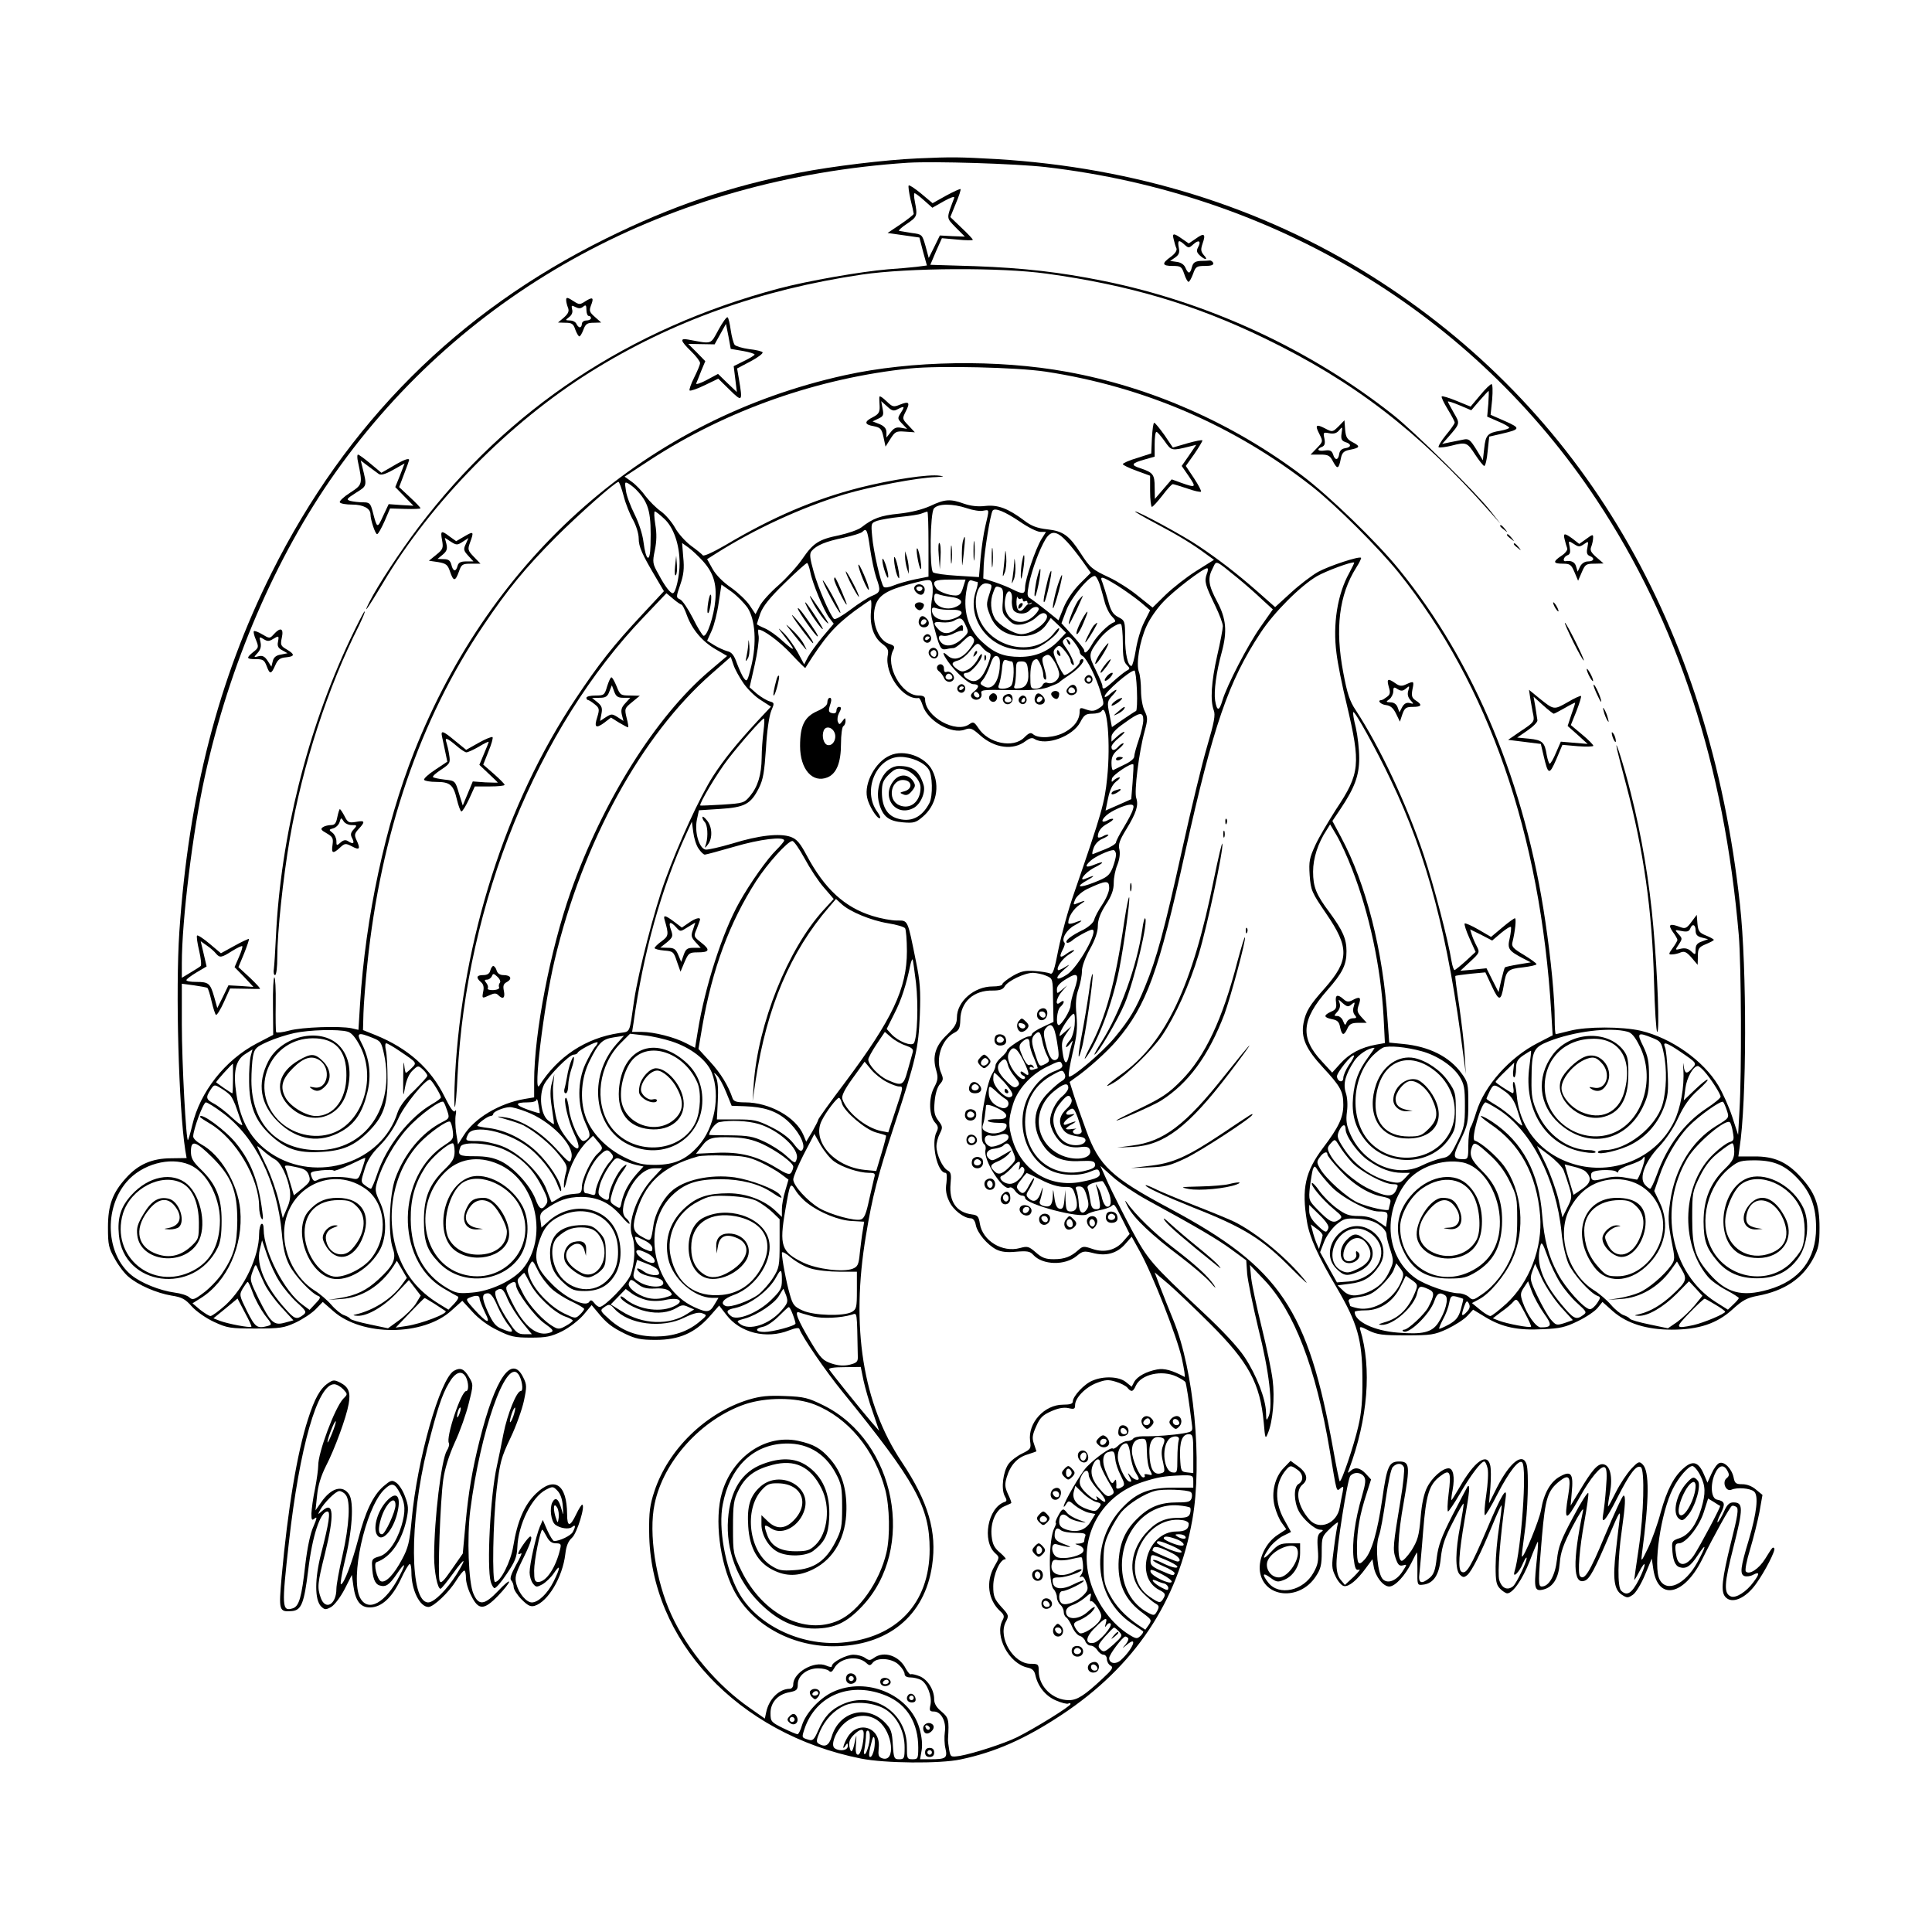 <?xml version="1.0" standalone="no"?>
<!DOCTYPE svg PUBLIC "-//W3C//DTD SVG 20010904//EN"
 "http://www.w3.org/TR/2001/REC-SVG-20010904/DTD/svg10.dtd">
<svg version="1.0" xmlns="http://www.w3.org/2000/svg"
 width="850pt" height="850pt" viewBox="0 0 850 850"
 preserveAspectRatio="xMidYMid meet">
<g transform="translate(0,850) scale(0.1,-0.1)"
fill="#000000" stroke="none">
<path d="M4035 7803 c-137 -6 -372 -34 -520 -63 -308 -61 -561 -147 -850 -290
-653 -323 -1140 -810 -1470 -1470 -234 -468 -365 -977 -406 -1580 -17 -256 -3
-771 26 -960 l6 -35 -68 -1 c-84 0 -145 -27 -198 -86 -60 -66 -80 -120 -80
-218 0 -76 3 -91 30 -138 16 -30 43 -65 60 -79 43 -37 124 -72 189 -83 46 -7
61 -15 90 -48 20 -22 63 -52 98 -68 58 -27 72 -29 183 -29 108 0 125 3 175 26
30 14 70 40 88 58 l32 33 47 -41 c126 -111 395 -110 519 3 l48 43 44 -48 c27
-30 68 -61 110 -81 58 -29 76 -33 147 -33 68 0 89 4 138 28 33 17 72 47 94 72
l36 43 26 -31 c40 -49 62 -66 121 -95 46 -22 68 -27 135 -27 102 0 171 30 235
101 l44 50 31 -40 c60 -80 177 -109 277 -69 26 10 43 13 45 6 12 -34 114 -184
190 -277 322 -396 383 -506 383 -693 0 -237 -145 -390 -387 -410 -184 -15
-377 80 -455 224 -57 105 -89 282 -68 385 30 157 126 255 258 266 106 9 190
-37 240 -132 24 -45 27 -62 27 -147 0 -86 -3 -101 -30 -154 -42 -82 -94 -118
-180 -123 -57 -4 -70 -1 -104 21 -96 63 -118 244 -41 330 24 27 35 32 74 31
105 -2 141 -91 66 -165 -37 -37 -75 -38 -112 -2 l-28 27 0 -41 c0 -48 33 -102
74 -122 44 -21 121 -18 153 5 51 39 67 70 71 143 6 108 -28 187 -102 235 -50
32 -113 34 -190 5 -92 -34 -144 -116 -153 -243 -10 -135 40 -269 138 -367 79
-79 154 -114 244 -114 86 1 139 25 207 97 241 253 150 727 -169 885 -67 33
-85 38 -169 41 -74 3 -107 0 -161 -16 -188 -58 -353 -218 -414 -403 -20 -60
-24 -93 -23 -179 3 -476 390 -889 932 -997 105 -21 348 -23 437 -4 154 32 286
91 445 196 322 213 512 498 576 860 45 255 6 657 -83 875 -19 47 -46 114 -59
148 l-24 64 63 -53 c34 -30 116 -108 182 -174 169 -169 219 -261 235 -435 6
-70 7 -73 18 -46 22 52 31 156 21 235 -5 42 -27 146 -48 231 -21 85 -42 182
-46 215 l-6 60 63 -66 c132 -139 227 -386 288 -749 32 -192 29 -183 47 -168
14 11 15 9 10 -17 -4 -17 -9 -47 -13 -68 -12 -69 -88 -101 -131 -55 -53 59
-67 128 -32 157 27 22 19 53 -23 82 l-30 22 -28 -29 c-41 -41 -58 -110 -42
-171 7 -27 21 -60 32 -74 l19 -27 -38 -25 c-52 -34 -85 -104 -78 -160 16 -117
173 -132 245 -24 23 34 27 52 27 109 0 66 1 69 39 105 23 22 36 31 32 20 -3
-10 -11 -58 -17 -106 -11 -80 -11 -91 7 -127 10 -21 27 -41 37 -42 21 -4 57
25 97 80 l28 38 6 -34 c8 -44 42 -86 68 -86 26 0 70 48 98 105 12 25 23 45 24
45 1 0 2 -33 2 -72 -1 -72 -1 -73 24 -70 47 5 72 43 79 119 6 53 17 87 54 158
25 50 46 85 46 79 1 -7 -6 -49 -14 -93 -23 -117 -23 -197 -3 -218 14 -14 19
-14 33 -3 20 17 59 94 110 218 21 51 39 91 41 89 2 -1 -3 -45 -11 -97 -8 -52
-15 -130 -15 -172 0 -65 3 -81 20 -98 11 -11 25 -20 31 -20 25 0 67 61 99 142
18 48 35 87 36 85 2 -2 -1 -47 -7 -101 -11 -105 -7 -119 32 -109 42 11 66 50
71 115 4 50 16 83 57 163 29 55 49 87 46 70 -47 -225 -45 -330 8 -309 21 8 44
50 109 204 42 99 48 109 44 70 -3 -25 -11 -90 -17 -145 -14 -120 -8 -169 26
-191 23 -15 27 -15 48 -1 13 8 37 47 54 88 l30 72 7 -48 c21 -138 134 -116
214 43 53 107 122 231 131 236 4 3 13 1 20 -4 11 -6 7 -36 -24 -158 -39 -159
-45 -213 -25 -237 28 -34 90 -8 136 57 39 54 87 148 80 156 -7 7 -7 7 -40 -46
-28 -45 -70 -72 -85 -56 -5 5 3 47 19 99 15 50 33 123 41 164 l13 74 -28 23
c-17 15 -40 24 -60 24 -29 0 -34 4 -39 30 -8 38 -41 72 -63 63 -9 -3 -24 -24
-34 -46 l-18 -40 -15 35 c-23 55 -48 64 -86 32 -46 -38 -77 -98 -105 -199 -13
-50 -38 -119 -55 -155 -31 -64 -32 -64 -27 -24 32 240 33 362 3 391 -15 15
-19 14 -51 -20 -19 -21 -49 -66 -67 -102 -18 -36 -33 -64 -34 -63 -2 2 2 29 8
60 13 71 1 122 -30 126 -24 3 -49 -25 -107 -123 l-36 -59 5 59 c8 81 -3 96
-50 70 -43 -22 -73 -75 -85 -148 -8 -46 -77 -214 -84 -205 -2 1 3 44 10 93 16
102 21 279 10 313 -17 53 -73 9 -130 -102 l-35 -70 6 71 c3 39 3 83 -1 97 -14
57 -70 16 -135 -98 -18 -31 -34 -56 -35 -56 -2 0 0 21 5 46 10 55 3 94 -18 94
-27 0 -73 -41 -94 -83 -14 -27 -24 -72 -29 -134 -7 -81 -13 -100 -40 -144 -18
-27 -38 -48 -44 -46 -21 7 -17 111 10 259 28 159 26 178 -20 178 -45 0 -54
-19 -75 -167 -21 -143 -46 -230 -77 -264 -28 -31 -34 -22 -34 51 0 78 12 145
42 238 l20 63 -23 25 c-25 27 -48 31 -68 12 -12 -11 -13 -9 -6 7 83 223 101
445 49 616 -4 14 2 14 38 -5 37 -18 60 -21 163 -21 111 0 125 2 182 28 33 16
73 41 88 57 l26 28 56 -34 c72 -43 140 -58 250 -52 77 3 101 9 156 36 37 18
75 44 86 58 l21 26 46 -41 c62 -54 148 -81 259 -81 119 0 199 27 267 89 45 41
64 51 111 60 118 22 198 76 245 165 23 44 27 63 27 136 0 101 -20 154 -85 224
-59 64 -115 89 -202 88 l-70 0 5 36 c32 201 33 792 2 1072 -133 1228 -694
2184 -1625 2768 -481 302 -1038 475 -1645 512 -163 9 -194 10 -350 3z m565
-38 c1007 -117 1883 -646 2425 -1465 356 -538 561 -1167 625 -1915 11 -135 13
-606 3 -770 l-6 -108 -26 80 c-14 43 -42 105 -61 137 -66 110 -206 209 -341
241 -82 19 -239 19 -312 0 -32 -8 -60 -15 -62 -15 -3 0 -5 30 -5 68 0 91 -16
259 -41 427 -88 603 -311 1141 -644 1550 -96 119 -306 322 -425 412 -306 231
-666 390 -1035 457 -306 56 -685 50 -979 -15 -865 -191 -1552 -792 -1894
-1657 -127 -322 -214 -726 -238 -1110 l-7 -113 -30 7 c-52 11 -219 5 -274 -10
-29 -8 -55 -11 -58 -7 -2 4 -3 60 -2 124 1 65 -2 117 -6 117 -4 0 -7 -57 -6
-126 l1 -127 -73 -38 c-139 -73 -249 -213 -283 -359 -8 -34 -17 -64 -19 -66
-8 -9 -27 341 -27 509 l0 179 53 -7 c28 -4 55 -9 59 -11 4 -3 12 -29 19 -60 7
-30 16 -57 19 -59 4 -3 20 23 35 56 l27 60 61 -1 c34 -1 66 -1 70 -1 5 1 -15
22 -43 49 l-51 47 25 60 c13 33 23 62 21 64 -2 1 -31 -12 -63 -30 l-60 -33
-50 42 c-27 23 -52 39 -55 36 -3 -3 1 -33 9 -66 8 -34 11 -64 7 -68 -4 -4 -25
-17 -45 -29 l-38 -23 0 64 c0 188 48 580 101 821 107 490 311 965 574 1337
572 808 1471 1295 2520 1364 116 7 471 -4 605 -19z m0 -900 c433 -66 830 -237
1172 -505 106 -83 294 -271 382 -380 396 -495 623 -1148 671 -1935 l6 -100
-66 -34 c-123 -63 -234 -187 -270 -304 -9 -29 -20 -60 -26 -69 -5 -10 -9 -45
-9 -78 0 -56 -2 -60 -22 -60 -47 0 -48 12 -12 85 31 64 34 78 34 161 0 85 -2
94 -30 132 -53 73 -142 118 -257 129 l-61 6 -7 96 c-20 309 -95 603 -205 808
l-38 71 35 52 c63 94 83 148 83 225 0 39 -7 99 -15 134 -9 35 -14 66 -11 68 6
7 102 -166 165 -299 161 -336 252 -682 320 -1218 l10 -75 -5 85 c-2 47 -14
143 -24 214 -11 71 -19 131 -17 132 1 2 32 6 68 10 l64 6 29 -62 c31 -67 40
-66 52 5 10 65 17 72 84 79 33 4 60 10 60 14 0 4 -25 22 -56 41 -46 27 -55 37
-50 55 12 48 18 106 11 106 -4 0 -29 -18 -56 -41 l-49 -41 -55 32 c-31 18 -59
30 -61 27 -3 -3 6 -32 21 -65 l27 -60 -42 -39 c-23 -21 -46 -39 -50 -41 -4 -1
-10 17 -14 40 -14 88 -78 334 -122 466 -77 229 -193 475 -299 637 -27 40 -38
74 -55 165 -37 193 -19 343 57 463 14 22 23 41 21 43 -8 8 -139 -35 -189 -62
-28 -16 -82 -57 -120 -92 l-69 -63 -77 68 c-89 78 -170 141 -260 201 -66 45
-264 152 -279 152 -5 0 36 -24 91 -53 100 -53 161 -90 223 -136 l33 -24 -78
-49 c-43 -27 -104 -75 -135 -105 l-57 -56 -64 51 c-35 29 -92 65 -126 81 -77
36 -85 43 -126 106 -51 79 -77 98 -146 106 -46 5 -72 15 -103 39 -71 53 -115
70 -171 64 -33 -4 -65 0 -94 10 -60 22 -85 20 -148 -10 -36 -16 -84 -28 -138
-34 -82 -8 -115 -21 -165 -60 -14 -11 -58 -26 -98 -35 -90 -18 -114 -34 -162
-104 -21 -31 -68 -83 -104 -115 -37 -32 -75 -74 -84 -93 l-18 -35 -26 39 c-14
21 -51 56 -82 78 -34 23 -66 55 -81 82 l-24 43 41 26 c171 108 374 201 563
259 114 34 323 74 404 76 34 2 38 3 16 6 -49 8 -211 -17 -351 -52 -203 -52
-385 -130 -592 -253 -55 -32 -97 -51 -100 -45 -4 5 -27 24 -52 42 -24 18 -56
53 -70 79 -14 25 -42 58 -62 72 -20 14 -50 44 -67 66 -16 23 -44 52 -61 64
l-32 23 113 74 c337 219 738 360 1144 402 126 13 469 5 595 -14z m-1856 -548
c9 -35 28 -82 42 -106 13 -24 24 -59 24 -80 0 -37 15 -70 78 -176 l33 -56 -95
-102 c-127 -136 -191 -217 -294 -372 -306 -458 -498 -1060 -530 -1658 -4 -75
-4 -137 -1 -137 3 0 9 62 12 138 37 756 351 1530 821 2019 l98 103 30 -25 c16
-14 33 -25 36 -25 4 0 15 -21 24 -47 23 -63 69 -117 129 -151 l48 -28 -79 -67
c-235 -200 -468 -571 -610 -973 -89 -253 -160 -620 -160 -831 l0 -71 -42 -7
c-111 -19 -222 -85 -269 -162 l-24 -38 -8 50 c-4 28 -5 64 -2 80 3 18 2 25 -3
17 -6 -9 -21 12 -46 63 -61 124 -161 213 -304 271 l-55 22 2 74 c1 40 9 137
17 216 59 572 231 1076 510 1489 108 161 185 254 319 389 100 100 261 243 276
244 3 0 14 -28 23 -63z m62 21 c50 -54 60 -99 56 -237 -2 -80 -20 -71 -31 15
-4 34 -21 85 -39 121 -17 34 -35 80 -38 103 -6 39 -6 42 12 32 10 -6 29 -21
40 -34z m1448 -74 c26 -9 58 -14 71 -11 29 5 28 9 10 -68 -8 -33 -17 -97 -21
-142 l-7 -82 -96 6 c-53 3 -100 10 -106 15 -16 15 -13 262 4 281 18 22 82 22
145 1z m233 -59 c36 -25 76 -45 90 -45 l25 0 -20 -32 c-26 -42 -72 -178 -72
-212 0 -30 -9 -32 -53 -10 -17 9 -54 24 -81 33 l-50 16 2 60 c3 60 29 222 39
238 9 15 53 -3 120 -48z m-1564 12 c41 -38 67 -114 67 -195 0 -55 -17 -132
-30 -132 -11 0 -35 31 -63 84 -26 46 -27 52 -16 105 8 39 9 73 2 114 -5 31 -6
57 -2 57 4 0 23 -15 42 -33z m1162 -111 l0 -143 -60 -12 c-33 -7 -75 -19 -94
-27 -19 -8 -38 -11 -43 -6 -12 12 -46 158 -51 224 -5 55 -5 57 23 67 16 5 62
13 102 17 40 4 82 10 93 15 11 4 22 8 25 8 3 1 5 -64 5 -143z m-257 -20 c7
-47 19 -103 27 -127 21 -58 19 -65 -17 -80 -18 -7 -62 -35 -97 -62 -35 -26
-67 -45 -72 -40 -19 20 -70 138 -89 207 -18 63 -19 80 -9 92 21 25 62 42 140
58 40 9 77 20 83 26 18 18 22 11 34 -74z m867 30 c17 -18 47 -56 67 -84 l37
-52 -47 -47 c-29 -29 -58 -71 -72 -105 l-23 -57 -52 42 c-29 23 -61 47 -70 53
-17 9 -17 16 -8 65 14 65 46 152 73 197 25 40 50 37 95 -12z m-1603 -84 c46
-51 62 -100 55 -174 -6 -68 -36 -160 -52 -155 -5 2 -27 37 -47 78 -21 41 -46
78 -56 82 -18 8 -18 10 1 65 15 43 18 72 13 120 l-5 63 28 -20 c15 -11 44 -38
63 -59z m473 -49 c9 -48 60 -171 84 -202 l19 -25 -49 -58 c-27 -33 -56 -73
-65 -90 l-16 -31 -29 54 c-17 30 -44 68 -61 84 -29 28 -29 27 5 -17 50 -63 47
-69 -9 -19 -25 24 -61 49 -80 57 -19 8 -34 16 -34 18 0 2 7 23 15 47 12 32 41
69 108 134 51 50 95 89 98 88 4 -2 10 -20 14 -40z m1880 -26 c33 -27 81 -69
107 -94 l48 -44 -54 -77 c-56 -79 -148 -257 -168 -324 -14 -48 -24 -48 -32 0
-6 41 5 124 29 212 25 92 20 148 -20 223 -39 73 -43 103 -19 148 17 34 8 38
109 -44z m491 22 c-52 -93 -73 -227 -56 -353 5 -43 25 -144 45 -225 62 -264
59 -303 -47 -462 -33 -52 -75 -122 -91 -157 -26 -57 -29 -71 -25 -133 5 -67 9
-75 73 -169 102 -149 101 -205 -6 -327 -68 -76 -84 -103 -94 -154 -12 -64 10
-114 86 -196 77 -83 89 -105 89 -164 0 -55 -20 -98 -89 -189 -79 -105 -95
-179 -71 -324 11 -69 49 -153 132 -293 90 -154 111 -227 112 -393 1 -99 -4
-156 -18 -215 -19 -84 -75 -249 -82 -242 -2 2 -15 64 -28 138 -111 619 -233
801 -716 1060 -261 139 -314 189 -371 345 -20 54 -45 125 -55 157 l-18 57 23
17 c57 39 142 116 184 165 131 154 185 301 301 828 124 558 190 751 332 966
58 89 176 207 248 249 40 23 156 66 164 60 1 -1 -9 -22 -22 -46z m-627 -5
c-11 -32 -7 -47 37 -138 19 -39 34 -79 34 -91 0 -11 -11 -70 -25 -130 -26
-116 -31 -197 -15 -240 8 -20 2 -53 -29 -158 -22 -74 -71 -277 -110 -454 -79
-358 -112 -479 -163 -603 -40 -98 -67 -144 -135 -226 -55 -66 -190 -180 -200
-170 -4 4 4 50 16 103 19 76 22 110 17 167 -5 53 -2 84 9 115 8 24 15 59 15
78 0 21 14 59 35 97 23 41 35 76 35 102 0 27 11 56 35 94 26 39 35 65 35 96 0
23 7 58 16 79 9 23 13 49 9 67 -6 23 1 42 30 89 44 72 55 106 44 138 -10 26
12 204 37 294 14 52 14 60 0 89 -9 17 -16 57 -16 89 0 32 -4 69 -9 82 -14 36
3 136 33 202 13 30 46 78 73 106 45 49 176 149 194 149 5 0 4 -12 -2 -26z
m-470 -47 c5 -17 15 -51 21 -75 6 -24 21 -53 32 -64 16 -16 18 -23 9 -26 -25
-8 -77 -61 -96 -96 -19 -34 -35 -47 -35 -27 0 5 -23 34 -50 64 l-50 55 21 56
c21 58 110 163 128 151 5 -3 14 -20 20 -38z m78 -4 c33 -21 79 -54 102 -73
l41 -35 -26 -52 c-15 -29 -31 -84 -37 -123 -6 -38 -15 -70 -19 -70 -16 0 -28
53 -28 125 0 72 -1 75 -30 90 -23 12 -33 27 -45 73 -9 31 -20 67 -25 80 -13
30 -3 28 67 -15z m-815 2 c3 -14 2 -45 -3 -68 -4 -24 -4 -59 1 -78 34 -134 37
-139 63 -135 12 3 27 5 34 5 6 1 25 14 41 31 26 25 32 27 42 15 10 -12 7 -22
-14 -50 -33 -43 -69 -54 -96 -30 -26 24 -25 11 2 -27 31 -44 90 -97 109 -98
27 0 29 -12 6 -31 -17 -13 -19 -20 -10 -30 17 -17 46 -3 41 19 -5 17 3 18 121
16 92 -2 138 1 171 12 24 9 47 18 50 22 3 4 24 19 47 34 42 28 74 68 53 68 -5
0 -10 -6 -10 -13 0 -13 -52 -57 -67 -57 -4 0 -18 24 -31 52 -20 47 -21 53 -7
67 15 15 19 13 41 -14 13 -16 24 -35 24 -42 0 -6 4 -15 10 -18 14 -9 -6 41
-30 75 -18 25 -18 29 -4 41 14 12 20 9 40 -16 13 -17 24 -35 24 -42 0 -7 6
-16 14 -20 18 -11 60 -95 79 -161 16 -52 16 -52 -8 -68 -20 -13 -31 -14 -55
-6 -26 10 -30 9 -30 -8 0 -36 -22 -67 -63 -90 -45 -26 -117 -31 -141 -11 -11
10 -19 7 -40 -14 -48 -48 -157 -26 -201 41 -19 28 -23 30 -40 18 -59 -43 -195
33 -195 109 0 12 -8 17 -29 17 -74 0 -148 132 -111 200 8 15 5 20 -20 28 -50
18 -80 107 -57 172 15 42 51 64 148 90 95 25 96 24 101 -5z m135 -10 c-8 -27
-16 -35 -33 -35 -30 0 -77 18 -86 33 -19 30 -8 37 61 37 l69 0 -11 -35z m63
25 c4 0 1 -19 -7 -42 -38 -112 46 -237 170 -254 25 -4 62 -3 82 0 37 7 115 68
115 90 0 6 -10 -2 -21 -17 -89 -118 -299 -66 -339 84 -19 69 4 139 43 132 23
-5 24 -5 9 -49 -13 -40 -13 -49 3 -89 21 -56 63 -87 125 -93 54 -5 101 15 126
54 l17 25 34 -32 33 -33 -32 -34 c-46 -48 -102 -72 -171 -72 -70 0 -112 16
-165 65 -64 57 -88 141 -68 238 5 29 11 37 22 33 9 -3 19 -6 24 -6z m-1011
-114 c34 -52 41 -155 16 -258 -16 -65 -19 -70 -32 -52 -8 10 -21 40 -31 66
-12 35 -23 49 -42 53 -14 4 -39 15 -57 26 l-32 20 20 44 c11 24 25 80 31 124
l12 79 44 -31 c25 -18 56 -50 71 -71z m1113 89 c11 -4 13 -19 10 -60 -4 -48
-2 -56 23 -80 22 -23 32 -26 62 -22 20 4 48 17 62 31 18 17 31 22 40 16 33
-20 -50 -90 -106 -90 -32 0 -98 40 -116 69 -19 33 -22 77 -7 115 10 28 11 29
32 21z m50 -54 c-2 -18 2 -39 8 -47 16 -18 54 -18 70 1 14 17 40 20 40 5 0 -5
-10 -19 -22 -30 -67 -62 -147 -6 -123 87 9 36 31 23 27 -16z m-264 12 c50 -7
55 -30 9 -46 -41 -13 -87 8 -87 40 0 20 4 24 17 19 9 -4 37 -10 61 -13z m303
-7 c5 3 9 0 9 -6 0 -6 5 -8 10 -5 6 3 10 1 10 -5 0 -6 6 -8 13 -4 6 4 9 4 5 0
-3 -4 -9 -6 -12 -4 -3 2 -11 -6 -19 -16 -19 -26 -36 -13 -35 27 1 17 3 26 5
19 3 -6 9 -10 14 -6z m-659 -55 c-6 -63 12 -116 50 -144 24 -18 28 -27 24 -49
-16 -82 68 -199 136 -189 4 0 12 -15 18 -34 23 -68 127 -127 185 -105 24 9 32
6 66 -24 64 -58 147 -69 202 -26 16 12 28 16 38 9 51 -32 169 11 202 74 16 31
24 37 52 37 19 0 37 5 41 11 25 41 41 -142 25 -294 -11 -109 -23 -152 -145
-505 -26 -73 -56 -184 -69 -247 -18 -94 -25 -114 -37 -108 -8 4 -39 9 -68 11
-43 3 -60 -1 -97 -22 -25 -15 -45 -31 -45 -36 0 -6 -19 -10 -43 -10 -81 0
-157 -66 -157 -137 0 -26 -9 -42 -44 -76 -51 -48 -65 -96 -47 -156 9 -32 8
-43 -10 -77 -24 -46 -22 -123 5 -153 14 -15 15 -24 7 -40 -26 -48 2 -181 39
-181 6 0 7 -17 4 -44 -5 -31 -1 -54 12 -81 17 -38 65 -75 95 -75 10 0 19 -11
22 -29 7 -36 50 -87 90 -108 22 -11 47 -14 88 -10 48 4 61 2 75 -14 41 -45
140 -48 192 -4 25 21 32 22 68 13 59 -16 107 -3 143 37 l30 34 36 -65 c54 -96
164 -376 185 -472 10 -46 15 -81 12 -80 -54 29 -89 39 -121 33 -48 -9 -88 -31
-101 -55 l-11 -21 -26 21 c-30 24 -97 27 -146 6 -36 -14 -87 -69 -87 -92 0
-10 -12 -14 -43 -14 -82 0 -155 -80 -145 -159 5 -34 3 -37 -35 -56 -23 -11
-50 -32 -60 -46 -24 -34 -33 -108 -17 -140 11 -19 10 -24 0 -27 -74 -25 -101
-172 -41 -226 19 -17 19 -18 -5 -59 -37 -66 -27 -146 26 -195 18 -16 20 -24
11 -40 -37 -69 28 -192 111 -209 19 -4 29 -13 33 -32 11 -50 44 -92 90 -112
25 -11 50 -17 55 -14 6 3 10 2 10 -2 0 -10 -157 -107 -235 -146 -57 -28 -190
-71 -251 -82 -41 -6 -42 -6 -48 27 -3 18 -6 40 -5 48 5 84 3 93 -29 120 -22
18 -32 35 -32 54 0 41 -28 86 -63 101 -18 7 -35 11 -39 9 -4 -3 -14 9 -23 25
-29 57 -96 79 -140 47 -17 -12 -22 -12 -39 0 -11 8 -34 14 -51 14 -32 0 -95
-33 -95 -50 0 -6 -9 -5 -25 2 -52 23 -145 -30 -145 -83 0 -11 -7 -19 -15 -19
-47 0 -92 -45 -104 -103 l-6 -28 -64 45 c-145 100 -275 254 -347 411 -69 150
-101 359 -74 488 39 189 206 373 398 439 93 31 223 31 305 -1 148 -58 265
-199 312 -376 19 -74 22 -204 5 -276 -30 -128 -121 -258 -210 -298 -148 -67
-333 26 -427 216 -37 76 -38 79 -38 192 0 102 3 122 24 164 30 61 72 92 149
112 99 26 168 -7 216 -103 41 -80 28 -197 -26 -249 -25 -24 -37 -28 -88 -28
-70 0 -109 24 -126 76 -15 42 -12 45 20 24 49 -32 125 11 146 84 30 104 -109
175 -194 101 -46 -41 -60 -86 -54 -176 6 -95 42 -158 108 -191 59 -30 114 -29
178 3 92 46 145 141 146 264 1 92 -21 162 -70 219 -42 49 -74 67 -143 82 -143
30 -289 -70 -335 -230 -33 -114 -10 -304 51 -424 76 -151 251 -250 438 -250
240 0 404 133 436 356 22 148 -17 280 -133 454 -172 257 -226 595 -158 998 28
171 52 263 125 485 95 289 106 337 112 485 4 108 1 148 -17 235 -38 188 -34
180 -84 180 -24 0 -72 9 -107 20 -123 38 -211 119 -290 267 -29 54 -43 71 -70
81 -48 17 -140 7 -256 -29 -54 -16 -107 -28 -118 -27 -29 4 -50 77 -39 131 l9
42 93 6 c109 7 135 21 171 92 19 38 24 71 31 174 4 75 14 143 23 165 15 35 14
36 -6 42 -12 3 -37 18 -56 33 l-33 29 22 97 c12 53 20 110 18 127 -3 16 -3 30
-1 30 22 0 92 -52 142 -105 34 -37 63 -65 64 -64 87 138 128 184 217 251 36
26 68 48 71 48 3 0 4 -22 1 -49z m356 6 c48 2 58 -17 17 -35 -51 -23 -105 -5
-105 34 0 12 6 13 23 7 12 -4 41 -7 65 -6z m61 -69 c14 -30 13 -32 -18 -60
-33 -30 -69 -36 -89 -16 -18 18 -14 37 7 31 10 -3 32 2 49 11 16 8 32 13 34
11 3 -3 5 2 5 10 0 19 -6 19 -26 1 -30 -26 -59 -28 -80 -7 -29 29 -26 38 13
33 19 -2 43 1 53 7 29 17 37 13 52 -21z m691 -78 c0 -60 4 -82 17 -95 16 -16
15 -18 -2 -27 -10 -6 -35 -26 -55 -44 -41 -37 -50 -41 -50 -21 0 6 -14 38 -30
71 -32 64 -32 69 17 134 27 36 82 74 95 66 4 -3 8 -41 8 -84z m-618 -19 c8
-10 22 -21 29 -23 10 -3 10 -13 -4 -50 -24 -63 -50 -85 -82 -70 -27 13 -34 32
-11 32 19 0 66 57 66 78 0 10 -8 2 -17 -16 -9 -18 -28 -39 -43 -47 -23 -12
-30 -12 -49 1 -27 20 -27 30 3 38 13 3 37 21 52 40 34 41 35 41 56 17z m76
-93 c-7 -63 -35 -96 -68 -78 -20 11 -20 13 -6 29 9 10 23 38 32 64 11 34 19
44 31 40 12 -5 14 -17 11 -55z m242 30 c11 -18 20 -43 20 -55 0 -25 -30 -46
-53 -37 -8 3 -17 -2 -20 -10 -4 -9 -17 -16 -30 -16 -23 0 -24 3 -24 58 1 50 9
71 28 72 9 0 29 -48 29 -70 0 -11 4 -20 10 -20 5 0 3 21 -5 47 -11 37 -12 49
-2 55 20 13 26 9 47 -24z m-1369 -94 c17 -25 51 -59 76 -74 l45 -29 -59 -63
c-95 -103 -148 -169 -196 -243 -57 -89 -152 -296 -210 -456 -48 -131 -118
-404 -137 -529 -22 -152 -15 -137 -66 -145 -147 -22 -270 -103 -351 -231 -29
-47 19 350 67 551 123 519 382 991 692 1262 l83 73 12 -35 c6 -19 26 -55 44
-81z m1180 96 c13 0 11 -94 -3 -108 -7 -7 -23 -12 -36 -12 -19 0 -23 4 -17 18
4 9 10 39 13 65 3 37 8 47 19 43 8 -3 19 -6 24 -6z m71 -32 c8 -53 -4 -83 -37
-86 -22 -3 -27 0 -21 13 3 9 6 37 6 61 0 40 2 44 24 44 19 0 25 -6 28 -32z
m480 -95 c2 -49 0 -90 -4 -91 -5 -2 -30 -19 -57 -37 l-49 -34 -11 57 c-11 54
-10 57 16 85 27 30 15 29 -19 -1 -10 -8 -18 -11 -18 -6 0 18 111 114 131 114
4 0 9 -39 11 -87z m-695 -29 c-9 -9 -28 6 -21 18 4 6 10 6 17 -1 6 -6 8 -13 4
-17z m723 -102 c0 -16 -9 -55 -20 -87 -11 -32 -20 -65 -20 -74 0 -9 -19 -24
-43 -35 -23 -11 -45 -22 -49 -24 -5 -2 -8 12 -8 31 0 27 7 41 31 61 17 14 26
26 21 26 -5 0 -15 -7 -22 -15 -16 -19 -30 -19 -30 -1 0 8 15 26 33 40 17 14
28 26 23 26 -6 0 -20 -10 -33 -22 l-23 -21 0 21 c0 14 18 34 57 61 67 49 83
51 83 13z m-1671 -49 c-4 -32 -8 -84 -8 -117 -1 -75 -17 -127 -51 -168 -26
-31 -30 -32 -121 -38 -52 -3 -96 -5 -98 -4 -7 6 74 142 122 204 54 70 148 177
158 179 3 0 2 -25 -2 -56z m1624 -224 l-6 -75 -56 -25 -57 -25 11 54 c8 37 19
60 35 73 14 10 20 19 15 19 -6 0 -17 -6 -24 -12 -10 -11 -12 -9 -9 6 2 16 86
72 94 63 2 -1 0 -36 -3 -78z m1 -121 c-3 -13 -22 -48 -40 -78 -19 -31 -34 -60
-34 -66 0 -6 -21 -20 -47 -30 -27 -11 -51 -20 -55 -22 -4 -2 -3 10 3 26 6 18
22 35 40 42 16 7 28 15 25 17 -2 3 -14 0 -25 -7 -12 -6 -21 -7 -21 -1 0 23 15
43 42 57 16 9 28 18 25 21 -3 2 -15 0 -26 -7 -26 -13 -28 1 -3 23 22 20 81 46
105 47 14 0 17 -5 11 -22z m-1911 -171 c10 -15 22 -27 28 -27 5 0 64 16 130
35 112 33 219 46 219 27 0 -4 -16 -23 -35 -42 -39 -38 -115 -145 -163 -231
-73 -130 -151 -371 -182 -566 l-12 -73 -39 20 c-51 27 -143 50 -195 50 l-43 0
6 38 c43 311 123 596 234 837 l23 50 6 -46 c3 -25 13 -58 23 -72z m2876 -92
c75 -192 126 -430 138 -646 l6 -118 -39 -7 c-66 -12 -117 -39 -156 -82 l-37
-41 -45 49 c-97 103 -91 183 23 313 68 77 85 112 85 172 0 55 -17 92 -74 170
-60 79 -73 114 -73 180 0 59 21 125 60 184 l15 24 29 -49 c16 -27 47 -94 68
-149z m-2409 48 c23 -43 61 -101 85 -128 l43 -50 -46 -50 c-156 -172 -287
-498 -306 -765 l-5 -75 14 95 c49 319 152 562 323 760 l30 35 24 -22 c36 -34
131 -73 205 -85 38 -6 71 -16 75 -22 4 -6 8 -51 8 -101 0 -164 -64 -299 -272
-577 -65 -86 -118 -160 -118 -164 0 -4 -12 -27 -26 -52 l-27 -45 -12 29 c-33
79 -150 144 -257 144 -37 0 -50 4 -55 18 -19 56 -52 110 -98 160 l-52 57 17
100 c44 253 120 457 237 639 49 76 139 176 159 176 7 0 31 -35 54 -77z m1370
17 c0 -11 -7 -37 -15 -58 -14 -34 -24 -42 -80 -64 -71 -28 -87 -21 -27 12 33
19 28 21 -13 4 -33 -14 -1 27 36 47 49 24 51 34 4 15 -38 -16 -46 -9 -17 17
19 18 80 46 100 47 6 0 12 -9 12 -20z m-30 -147 c0 -16 -14 -48 -30 -72 -17
-25 -33 -55 -36 -68 -4 -13 -23 -30 -47 -43 -54 -26 -82 -48 -74 -57 4 -3 15
1 24 9 18 16 77 48 88 48 31 0 -62 -167 -111 -198 -48 -31 -58 -18 -14 21 29
25 30 27 7 13 -16 -10 -30 -16 -32 -14 -9 10 19 51 47 68 18 11 28 20 22 20
-5 0 -19 -7 -30 -15 -29 -22 -36 -18 -20 14 9 16 13 31 9 34 -15 15 10 58 45
76 40 22 39 27 -2 11 -15 -5 -26 -6 -26 0 0 26 23 62 52 81 30 19 25 20 -17 3
-13 -6 -14 -3 -4 20 7 14 30 34 53 45 83 39 96 39 96 4z m1762 -221 c-11 -46
-5 -55 58 -88 l35 -18 -55 -9 c-30 -5 -57 -11 -59 -13 -2 -2 -9 -27 -16 -56
l-12 -53 -27 53 -26 52 -58 -6 -57 -5 43 40 c42 39 43 41 29 68 -8 15 -18 38
-22 51 l-7 23 49 -24 48 -25 40 34 c22 18 41 30 43 25 1 -4 -1 -27 -6 -49z
m-5692 -67 c17 -20 24 -19 71 11 23 14 43 24 45 21 2 -2 -4 -24 -15 -48 l-19
-44 42 -43 41 -44 -55 4 -55 3 -24 -50 -25 -50 -14 50 c-17 59 -24 65 -79 65
-24 0 -43 3 -43 8 0 4 20 19 45 34 l44 26 -13 56 -13 55 27 -19 c15 -10 33
-26 40 -35z m3080 -129 c11 -97 6 -239 -9 -265 -10 -16 -69 7 -99 39 l-21 23
34 68 c31 60 52 126 70 213 3 15 8 27 10 25 2 -2 8 -49 15 -103z m573 31 c29
-12 29 -13 30 -108 l2 -95 -47 -22 c-27 -12 -48 -27 -48 -32 0 -6 -6 -10 -14
-10 -18 0 -96 -51 -96 -62 0 -4 -11 -18 -25 -30 -14 -12 -25 -28 -25 -35 0 -8
-6 -24 -14 -36 -14 -21 -31 -90 -43 -167 -4 -32 -5 -50 -3 -117 0 -12 5 -25
11 -28 5 -4 7 -14 5 -23 -13 -42 77 -184 105 -167 6 4 17 -2 25 -14 8 -12 22
-21 30 -21 8 0 14 -4 14 -10 0 -28 247 -93 273 -72 7 5 30 13 52 17 22 4 46
12 53 17 15 13 13 16 51 -59 l31 -62 -26 -30 c-34 -41 -84 -54 -137 -36 -38
13 -43 13 -62 -4 -33 -30 -61 -41 -109 -41 -36 0 -52 6 -79 30 -31 27 -37 28
-70 19 -77 -21 -164 32 -176 107 -5 32 -10 38 -35 41 -68 9 -101 56 -94 135 4
39 2 51 -12 58 -23 12 -50 70 -50 107 0 15 7 41 15 56 13 26 13 31 -7 57 -17
23 -20 39 -16 84 3 35 12 63 23 76 15 17 16 24 7 46 -29 62 0 152 58 181 19
10 24 20 25 56 1 79 59 131 143 129 31 0 45 5 52 18 13 24 88 60 125 60 17 -1
43 -6 58 -13z m123 -64 c-9 -26 -16 -56 -16 -67 0 -21 -40 -86 -52 -86 -14 0
-8 67 7 80 8 7 15 17 15 22 0 6 -7 5 -15 -2 -25 -21 -19 19 8 49 l22 26 -22
-19 c-23 -19 -23 -19 -23 2 0 14 14 29 43 46 50 31 57 20 33 -51z m2 -153 c-3
-28 -12 -58 -22 -68 -9 -10 -16 -22 -16 -27 0 -5 7 0 16 11 15 19 16 19 9 -1
-3 -11 -9 -32 -12 -48 -9 -45 -21 -40 -28 13 -6 42 -3 54 16 82 l23 33 -29
-25 c-25 -22 -27 -23 -21 -5 10 29 50 85 60 85 5 0 6 -23 4 -50z m-78 -71 c10
-59 10 -73 -1 -80 -19 -12 -35 11 -49 72 -10 39 -9 53 0 64 25 30 38 16 50
-56z m-3120 42 c17 -5 34 -25 55 -65 75 -147 4 -349 -137 -386 -83 -23 -181 8
-236 76 -114 138 -16 345 163 346 100 1 150 -53 149 -163 0 -106 -55 -179
-134 -179 -44 0 -113 42 -134 81 -25 46 -16 81 33 130 46 46 82 57 116 35 55
-36 37 -133 -24 -120 -20 4 -23 3 -11 -5 22 -16 38 -13 60 9 30 30 26 76 -9
111 -36 35 -52 36 -107 4 -88 -51 -107 -129 -49 -194 88 -97 224 -70 260 52
25 86 13 160 -34 208 -81 81 -254 42 -311 -71 -50 -98 -35 -189 44 -266 84
-82 185 -96 281 -40 58 34 90 83 111 169 19 76 10 150 -26 219 -23 44 -15 48
49 22 36 -14 39 -19 51 -74 49 -230 -82 -420 -291 -420 -180 0 -292 116 -293
305 0 39 3 87 7 108 7 35 14 41 65 64 31 14 84 31 117 38 64 14 194 18 235 6z
m5630 0 c18 -4 34 -23 54 -64 69 -138 17 -321 -108 -378 -141 -64 -310 46
-310 201 0 123 89 210 215 210 120 0 175 -98 134 -238 -26 -88 -103 -122 -188
-84 -47 21 -87 69 -87 105 0 48 65 118 122 132 21 5 33 1 52 -19 48 -47 24
-125 -33 -111 -20 4 -22 3 -11 -5 24 -16 48 -12 64 12 47 67 -20 159 -93 128
-37 -15 -90 -67 -103 -100 -31 -83 77 -184 177 -166 79 15 119 77 119 188 1
63 -3 82 -20 105 -71 95 -239 85 -314 -19 -72 -99 -60 -220 29 -300 126 -114
293 -82 368 70 23 48 28 70 28 137 0 66 -5 89 -26 133 -29 58 -24 62 40 36 36
-14 41 -20 50 -65 16 -72 13 -167 -5 -229 -30 -100 -157 -200 -256 -200 -15 0
-28 -4 -28 -9 0 -15 100 8 151 36 65 35 113 91 140 162 17 47 20 72 16 151 -2
52 -7 103 -12 113 -11 26 7 21 66 -19 75 -51 75 -51 54 -74 -25 -28 -33 -25
-38 13 -2 17 -3 10 -1 -18 5 -76 -12 -171 -41 -230 -75 -154 -255 -234 -425
-191 -152 39 -254 156 -267 307 -3 33 -9 59 -13 59 -4 0 -5 -12 -2 -26 3 -15
1 -25 -4 -23 -23 11 -74 45 -74 49 0 3 19 24 41 45 l41 40 -4 -32 c-3 -18 -1
-33 4 -33 4 0 8 17 8 38 0 30 6 41 32 59 18 12 33 21 34 20 1 -1 -2 -31 -7
-67 -28 -194 74 -353 242 -379 27 -5 49 -4 49 0 0 5 -13 9 -28 9 -91 0 -184
66 -227 162 -24 54 -28 75 -27 148 1 127 7 141 77 169 110 43 267 63 345 42z
m-3175 -61 c26 -9 34 -16 31 -28 -3 -10 -12 -45 -22 -79 -19 -70 -25 -73 -90
-44 -39 18 -84 66 -84 90 0 6 16 36 36 66 l37 55 28 -24 c16 -14 45 -30 64
-36z m600 23 c4 -21 13 -50 21 -65 13 -25 12 -28 -5 -38 -28 -14 -28 -15 -45
37 -19 56 -20 75 -4 91 19 19 25 14 33 -25z m-1629 -5 c85 -28 154 -82 176
-138 38 -101 12 -242 -60 -322 -54 -60 -104 -82 -187 -83 -60 0 -80 5 -137 33
-82 40 -150 112 -173 183 -25 73 -17 169 18 239 41 83 56 98 107 106 l45 7
-34 -38 c-125 -143 -99 -364 51 -439 157 -78 328 23 328 194 0 69 -25 125 -75
169 -136 119 -279 58 -292 -124 -7 -101 41 -164 135 -173 94 -9 160 48 149
128 -9 67 -72 140 -121 140 -27 0 -65 -41 -72 -77 -6 -31 -3 -39 16 -55 23
-19 60 -24 60 -9 0 5 -8 7 -19 4 -20 -5 -51 21 -51 43 0 36 40 83 71 84 25 0
68 -38 89 -81 29 -55 26 -95 -8 -129 -80 -79 -227 -28 -239 83 -7 61 19 146
56 181 78 75 224 19 279 -107 18 -41 14 -126 -7 -173 -65 -143 -286 -151 -378
-15 -70 104 -49 265 48 362 l41 41 61 -7 c34 -3 89 -16 123 -27z m1574 -10 c0
-13 9 -42 20 -65 10 -24 17 -43 15 -43 -2 0 -10 -3 -19 -6 -9 -3 -16 -1 -16 6
0 6 5 8 12 4 7 -4 8 -3 4 5 -4 6 -11 9 -16 6 -9 -6 -23 14 -40 59 -7 19 -6 29
6 41 22 21 34 19 34 -7z m-1913 -15 c-8 -10 -27 -43 -41 -73 -36 -77 -36 -182
-1 -259 19 -41 23 -57 14 -67 -6 -8 -17 -14 -23 -14 -18 0 -57 87 -63 142 -3
26 -9 48 -13 48 -14 0 10 -104 36 -158 37 -76 18 -88 -33 -20 -32 42 -43 67
-52 121 -7 38 -10 90 -7 115 l5 47 -11 -40 c-8 -28 -8 -58 0 -109 6 -39 10
-71 9 -72 -1 -1 -13 7 -26 17 -32 26 -41 110 -17 158 21 40 111 131 130 131 8
0 16 4 18 9 4 10 81 51 87 45 2 -2 -3 -12 -12 -21z m-856 -19 c74 -50 74 -49
50 -73 -12 -12 -23 -21 -25 -21 -3 0 -6 17 -8 38 -2 20 -4 -6 -4 -58 -1 -87 0
-91 8 -44 6 33 18 60 33 74 24 23 25 23 45 5 11 -10 20 -22 20 -28 0 -5 -27
-34 -59 -66 -39 -36 -63 -70 -72 -96 -69 -220 -355 -313 -556 -180 -87 58
-134 138 -153 261 -15 98 -4 149 38 176 l33 21 -8 -29 c-4 -16 -8 -67 -7 -114
1 -107 27 -171 93 -233 67 -62 121 -81 223 -75 96 5 147 27 209 89 64 64 84
117 84 229 0 52 -3 110 -7 128 -4 17 -4 32 1 32 5 0 33 -16 62 -36z m4494 1
c69 -19 137 -65 166 -111 21 -34 24 -51 24 -129 0 -82 -3 -97 -33 -157 -30
-61 -36 -68 -70 -74 -20 -4 -59 -18 -87 -32 -112 -56 -257 8 -315 140 -16 37
-19 58 -14 97 4 28 2 63 -5 83 -13 40 -2 80 37 140 19 29 63 58 89 58 2 0 -11
-19 -28 -42 -43 -59 -59 -103 -66 -173 -7 -75 8 -132 50 -187 92 -122 286
-122 372 1 27 39 30 50 30 124 0 76 -2 85 -33 129 -34 50 -95 91 -149 103 -70
14 -139 -33 -168 -114 -44 -126 8 -230 120 -239 126 -10 189 72 136 176 -21
41 -58 79 -81 83 -48 10 -100 -37 -100 -90 0 -28 27 -51 58 -50 l27 2 -25 4
c-34 7 -50 21 -50 48 0 28 33 71 59 78 30 8 76 -27 100 -75 30 -63 27 -94 -13
-134 -30 -30 -40 -34 -88 -34 -101 0 -156 62 -145 166 17 166 145 221 268 116
73 -63 99 -165 64 -250 -57 -136 -246 -169 -354 -61 -93 92 -89 281 7 383 15
15 36 32 47 37 24 10 101 3 170 -16z m-1752 -42 c28 -58 29 -75 2 -53 -9 7
-15 8 -15 2 0 -6 6 -12 13 -15 6 -2 9 -8 5 -12 -11 -12 -49 25 -65 63 -10 24
-11 38 -3 52 17 32 33 22 63 -37z m1432 -18 c-14 -21 -25 -47 -25 -57 0 -23
-24 -19 -28 5 -3 15 66 102 75 93 2 -2 -7 -21 -22 -41z m-1501 1 c3 -14 17
-38 31 -54 21 -25 23 -32 11 -41 -11 -10 -22 -5 -50 24 -37 37 -45 62 -24 83
18 18 25 15 32 -12z m-533 -76 c21 -11 45 -20 54 -20 20 0 20 0 -16 -108 l-31
-94 -31 6 c-69 14 -153 84 -171 141 -4 14 9 41 46 92 l52 72 29 -35 c16 -19
46 -43 68 -54z m772 76 c4 -10 -5 -18 -24 -25 -51 -18 -88 -51 -119 -104 -68
-119 -22 -285 95 -338 49 -22 123 -24 171 -4 31 13 36 13 41 -1 8 -21 -9 -30
-82 -44 -137 -26 -260 50 -301 186 -18 60 -18 88 2 153 19 66 77 131 147 166
59 29 63 30 70 11z m-3648 -61 c0 -36 -1 -65 -3 -65 -2 0 -17 10 -35 22 -18
13 -34 24 -36 26 -3 2 69 82 74 82 0 0 0 -29 0 -65z m6472 33 c29 -32 73 -101
73 -113 0 -6 -29 -30 -63 -52 -96 -63 -173 -166 -217 -290 -13 -35 -26 -63
-30 -63 -4 0 -14 8 -23 18 -27 30 0 101 63 168 31 33 64 83 84 127 25 53 48
86 86 120 29 26 48 47 42 47 -6 0 -31 -21 -57 -46 l-47 -45 7 53 c6 47 35 98
55 98 4 0 16 -10 27 -22z m-2812 -15 c4 -12 0 -21 -12 -28 -10 -5 -37 -28 -59
-50 -72 -70 -79 -162 -17 -244 35 -45 83 -64 157 -59 51 2 61 0 64 -14 2 -13
-8 -20 -40 -28 -145 -40 -268 59 -268 214 1 95 43 166 125 209 38 21 41 21 50
0z m-1490 -79 l24 -59 58 -2 c83 -3 136 -20 183 -60 49 -42 85 -106 72 -129
-7 -13 -15 -9 -41 25 -20 26 -56 52 -99 73 -60 30 -76 33 -152 33 l-86 0 4 81
c3 52 0 89 -8 105 -11 22 -11 23 4 8 9 -8 28 -42 41 -75z m1223 45 c38 -44 45
-60 26 -66 -22 -7 -74 47 -74 78 0 16 2 29 5 29 3 0 22 -19 43 -41z m-2499
-25 c12 -19 21 -38 21 -42 0 -4 -17 -17 -38 -29 -100 -57 -202 -187 -242 -307
-12 -36 -25 -66 -28 -66 -4 0 -16 7 -26 15 -19 14 -19 16 -2 70 12 40 31 69
67 105 32 32 62 76 81 118 26 59 118 172 139 172 4 0 16 -16 28 -36z m-905
-34 c7 -8 20 -35 28 -60 8 -25 19 -54 23 -65 5 -12 -11 -2 -42 26 -27 26 -64
54 -81 63 -36 19 -38 27 -16 61 16 24 17 25 46 7 16 -9 35 -24 42 -32z m3686
34 c0 -9 -12 -25 -26 -37 -28 -22 -54 -73 -54 -108 0 -36 31 -89 63 -106 19
-9 44 -13 68 -10 28 4 39 1 44 -11 15 -41 -70 -54 -135 -20 -109 56 -121 196
-24 276 42 35 64 41 64 16z m1927 -20 c22 -17 37 -40 48 -76 9 -29 19 -59 22
-67 3 -8 -12 2 -33 23 -21 21 -58 49 -81 63 -24 14 -43 27 -43 29 0 3 7 18 15
35 17 32 19 31 72 -7z m-2244 4 c13 -13 31 -27 41 -33 25 -15 11 -48 -18 -39
-35 11 -56 35 -56 66 0 34 2 34 33 6z m331 -34 c4 -10 -3 -25 -18 -39 -34 -31
-41 -61 -22 -90 15 -23 29 -29 81 -37 34 -5 24 -33 -13 -36 -43 -4 -80 20 -98
65 -18 43 -11 83 23 123 28 34 38 37 47 14z m-2339 -61 c-1 -2 -25 5 -53 15
-58 21 -58 32 0 32 23 0 39 5 39 13 1 6 5 -4 8 -23 4 -19 6 -36 6 -37z m1329
43 c9 -35 101 -114 149 -128 23 -6 43 -12 45 -14 2 -1 -7 -36 -20 -79 l-23
-77 -51 5 c-136 14 -235 129 -188 218 19 39 66 99 75 99 4 0 10 -11 13 -24z
m-1736 -34 c10 -30 9 -33 -21 -48 -91 -46 -168 -139 -208 -249 -26 -72 -32
-246 -11 -307 17 -47 3 -76 -63 -137 -52 -48 -97 -70 -170 -82 l-50 -8 57 4
c90 6 172 57 229 144 l15 24 22 -37 22 -38 -21 -29 c-44 -62 -125 -114 -204
-132 -15 -3 -12 -5 8 -6 43 -2 117 41 174 102 l52 55 26 -34 26 -34 -21 -35
c-12 -19 -44 -51 -72 -72 l-51 -37 -80 17 c-44 9 -83 20 -86 25 -3 5 -16 12
-28 16 -12 4 -37 24 -55 45 -18 21 -52 50 -75 64 -79 50 -133 152 -133 251 0
189 198 302 352 200 94 -61 110 -208 33 -308 -36 -48 -124 -90 -168 -82 -65
12 -127 106 -127 193 0 89 57 143 149 143 45 0 57 -4 82 -29 46 -46 36 -123
-24 -188 -34 -37 -89 -25 -108 24 -13 35 -3 60 29 72 20 7 22 10 8 10 -27 1
-56 -28 -56 -55 0 -12 12 -36 26 -53 45 -54 109 -35 145 43 48 107 4 186 -106
186 -55 0 -93 -18 -129 -60 -68 -82 -1 -272 104 -295 70 -15 168 44 213 129
29 57 29 146 -3 210 -20 43 -21 52 -10 89 22 76 78 173 132 232 54 60 148 128
159 117 4 -4 11 -22 17 -40z m5630 1 c10 -31 10 -32 -48 -67 -108 -67 -181
-187 -202 -333 -10 -68 -9 -93 5 -167 17 -85 17 -88 -2 -115 -31 -43 -99 -101
-140 -118 -20 -9 -58 -19 -86 -24 l-50 -8 56 4 c84 5 165 52 219 126 l28 39
21 -36 c25 -42 21 -53 -42 -111 -49 -45 -95 -72 -142 -84 -27 -6 -27 -7 -6 -8
41 -2 110 39 168 97 l54 55 30 -32 29 -32 -35 -43 c-20 -24 -54 -56 -76 -72
l-41 -28 -81 17 c-44 9 -83 20 -86 25 -3 5 -16 12 -28 16 -12 4 -37 24 -55 45
-18 21 -52 50 -76 65 -113 71 -165 241 -108 354 45 87 115 133 207 134 96 0
174 -60 200 -155 33 -124 -72 -272 -194 -272 -45 0 -52 3 -86 42 -41 45 -61
99 -61 159 0 80 63 134 155 134 38 0 52 -5 76 -29 36 -36 39 -85 8 -149 -36
-74 -105 -83 -136 -17 -15 32 -15 36 1 54 10 11 28 22 40 24 21 4 20 4 -1 6
-28 1 -63 -32 -63 -58 0 -35 48 -81 84 -81 54 0 106 77 106 155 0 70 -43 105
-127 105 -150 0 -204 -167 -97 -307 52 -68 147 -67 225 4 85 77 108 187 60
285 l-23 48 22 64 c25 77 78 167 128 219 45 47 145 118 153 109 4 -4 11 -21
17 -39z m-6620 -8 c144 -105 241 -302 262 -531 5 -64 15 -105 33 -140 24 -47
97 -125 128 -136 11 -4 8 -12 -13 -33 l-26 -28 -30 22 c-80 57 -172 235 -172
333 0 17 -4 27 -10 23 -5 -3 -10 -23 -10 -43 0 -100 -65 -237 -147 -313 -30
-27 -60 -49 -67 -49 -6 0 -27 13 -46 28 l-33 28 35 22 c118 73 189 233 175
389 -11 116 -87 243 -171 288 -20 11 -36 26 -36 35 0 30 44 150 56 150 6 0 39
-20 72 -45z m3449 -15 c-2 -11 -15 -15 -44 -14 -23 0 -40 -3 -37 -8 3 -4 23
-8 45 -8 32 0 40 -3 37 -17 -4 -24 -54 -38 -85 -24 -20 9 -24 16 -18 34 4 12
8 33 9 47 2 14 4 30 4 36 1 6 20 3 47 -10 29 -13 44 -27 42 -36z m2165 29
c145 -93 254 -306 278 -540 4 -49 18 -108 30 -137 21 -48 97 -133 130 -144 12
-4 12 -9 -3 -31 -10 -15 -24 -27 -32 -27 -24 0 -108 93 -141 156 -42 77 -60
149 -69 257 -14 187 -86 322 -219 411 -21 14 -44 26 -50 26 -6 0 12 -15 39
-34 133 -89 206 -223 221 -405 11 -141 -47 -292 -148 -386 -33 -30 -65 -55
-71 -55 -7 0 -28 13 -47 29 l-34 28 30 16 c47 24 113 102 146 173 61 131 46
305 -37 417 -32 42 -98 100 -127 109 -18 6 29 168 48 168 4 0 29 -14 56 -31z
m-4277 -10 c107 -40 213 -148 199 -203 -6 -26 -8 -25 -71 44 -70 75 -156 127
-228 135 -35 5 -33 3 13 -10 29 -8 63 -20 75 -26 51 -27 122 -85 157 -131 35
-43 38 -51 29 -80 -5 -18 -9 -44 -8 -58 0 -14 6 0 13 30 13 62 51 132 90 169
l25 24 20 -24 c26 -30 25 -32 0 -55 -28 -25 -69 -111 -69 -146 0 -19 -5 -28
-17 -29 -50 -4 -64 -8 -89 -23 -14 -10 -27 -16 -28 -14 -1 2 -11 26 -21 53
-26 72 -122 165 -198 193 -32 12 -80 22 -107 22 -54 0 -55 1 -40 31 23 42 166
13 258 -54 56 -40 116 -116 136 -172 9 -24 15 -32 15 -20 1 33 -53 116 -108
168 -60 57 -139 95 -210 104 -28 3 -51 8 -51 10 0 9 45 42 58 43 6 0 12 4 12
9 0 10 45 29 72 30 10 1 42 -8 73 -20z m2444 -86 c1 -7 -8 -13 -19 -13 -22 0
-27 16 -7 23 6 2 0 2 -15 0 -16 -3 -28 -2 -28 1 0 3 12 13 28 21 25 15 15 14
-23 -1 -26 -11 -16 15 13 31 23 14 24 16 5 12 -27 -6 -30 8 -5 22 14 8 19 3
34 -37 9 -26 17 -53 17 -59z m-2767 1 c4 -33 1 -38 -33 -60 -215 -136 -221
-505 -10 -631 30 -18 59 -34 65 -37 6 -2 0 -15 -15 -31 l-26 -27 -44 27 c-89
55 -147 127 -180 222 -56 165 -19 357 94 481 44 47 125 105 137 97 4 -3 10
-21 12 -41z m1346 31 c89 -27 181 -111 167 -154 -6 -21 -8 -21 -47 15 -22 20
-66 48 -97 62 -47 22 -70 26 -148 27 -51 0 -93 1 -93 2 0 17 28 53 44 56 49
10 126 6 174 -8z m4286 -37 c6 -32 4 -37 -15 -43 -13 -4 -44 -27 -69 -51 -139
-130 -151 -392 -26 -541 14 -17 50 -43 81 -59 30 -16 55 -32 55 -35 0 -3 -11
-16 -24 -28 l-24 -23 -54 34 c-198 127 -254 412 -124 632 39 66 170 177 187
158 4 -4 10 -24 13 -44z m-1704 14 c0 -31 56 -109 102 -139 52 -36 99 -53 146
-53 l35 0 -22 -24 c-20 -21 -27 -23 -63 -15 -83 19 -160 74 -207 148 -28 43
-30 52 -20 75 14 30 29 34 29 8z m-1486 -44 c-10 -16 -63 -38 -78 -32 -32 12
-31 56 2 48 9 -3 28 -1 42 4 25 9 45 -2 34 -20z m-764 -98 c36 -26 110 -50
153 -50 26 0 29 -3 23 -22 -3 -13 -13 -58 -23 -100 -12 -57 -21 -79 -35 -83
-25 -9 -135 21 -184 50 -52 31 -114 99 -114 126 0 11 21 61 46 110 l47 90 28
-50 c16 -27 42 -59 59 -71z m-316 77 c64 -30 136 -83 136 -100 0 -7 -4 -18 -9
-26 -7 -11 -20 -7 -67 22 -86 52 -159 70 -265 65 l-87 -4 25 32 c29 39 45 43
139 40 51 -2 86 -10 128 -29z m2594 -81 c39 -41 142 -96 180 -96 25 0 26 -3
12 -31 -15 -27 -45 -24 -118 11 -63 30 -146 103 -171 152 -13 25 -12 30 4 48
18 20 18 20 38 -12 10 -18 35 -50 55 -72z m-5014 22 c85 -85 110 -148 110
-278 -1 -108 -15 -156 -69 -236 -20 -28 -56 -65 -81 -83 -40 -30 -47 -32 -62
-18 -9 8 -38 17 -63 20 -66 9 -148 42 -191 77 -112 92 -122 292 -21 410 67 78
190 112 276 76 80 -33 142 -155 134 -266 -6 -98 -45 -163 -119 -201 -177 -91
-363 63 -307 252 34 110 169 180 259 134 47 -24 74 -87 75 -173 0 -72 -1 -74
-36 -107 -49 -44 -103 -53 -162 -27 -79 35 -86 117 -16 197 39 44 78 47 108 9
37 -47 25 -87 -29 -97 -22 -4 -22 -4 6 -6 16 0 35 4 42 11 29 29 -1 113 -45
124 -44 11 -76 -8 -111 -66 -27 -45 -32 -62 -28 -95 14 -116 201 -139 266 -33
41 68 17 202 -46 258 -65 56 -170 36 -246 -48 -47 -52 -62 -100 -55 -175 20
-225 330 -267 434 -58 13 26 18 59 18 121 0 101 -24 160 -92 226 -35 34 -43
49 -43 78 0 53 21 46 94 -26z m1066 26 c0 -29 -8 -44 -43 -78 -68 -66 -92
-125 -92 -226 0 -92 13 -129 64 -183 96 -104 275 -93 356 21 41 59 48 158 15
223 -48 93 -159 154 -233 130 -121 -40 -160 -261 -59 -327 92 -60 232 -14 232
77 0 68 -63 159 -110 159 -42 0 -59 -9 -75 -41 -29 -55 -9 -100 43 -98 l27 2
-25 4 c-54 10 -66 50 -29 97 25 32 66 34 97 6 27 -26 62 -92 62 -119 0 -60
-51 -101 -127 -101 -58 0 -105 26 -129 71 -33 65 2 206 62 246 76 49 215 -14
258 -119 70 -167 -83 -335 -259 -284 -182 53 -222 315 -70 455 64 59 155 67
243 22 154 -80 203 -319 92 -453 -43 -52 -143 -99 -224 -105 -57 -5 -70 -3
-109 20 -104 61 -159 165 -160 302 -1 90 18 157 63 228 26 42 100 107 122 107
4 0 8 -16 8 -36z m221 7 c72 -34 123 -84 160 -156 27 -51 32 -68 23 -82 -19
-30 -31 -25 -48 21 -23 60 -95 139 -152 167 -34 16 -65 22 -115 22 -71 0 -77
4 -63 42 10 25 133 16 195 -14z m2235 -7 c15 -35 14 -38 -8 -61 -36 -38 -54
-45 -72 -27 -23 22 -20 30 13 44 16 6 38 21 48 32 18 21 18 21 -6 7 -64 -38
-65 -38 -79 -27 -21 18 -10 41 22 44 16 2 34 8 39 13 18 18 27 13 43 -25z
m2098 -15 c37 -33 67 -73 88 -117 31 -62 33 -73 33 -167 0 -80 -5 -111 -23
-157 -28 -71 -77 -135 -131 -172 -39 -27 -42 -28 -59 -12 -10 9 -30 16 -44 16
-42 0 -146 36 -188 65 -130 90 -150 283 -44 422 51 67 158 106 248 89 83 -16
155 -122 164 -239 8 -114 -38 -199 -133 -243 -147 -69 -305 32 -305 197 0 56
45 135 98 171 90 62 187 45 227 -38 27 -56 32 -149 11 -189 -34 -63 -117 -89
-188 -57 -81 36 -87 119 -14 197 41 43 76 46 105 9 36 -46 25 -93 -23 -95 -31
-2 -31 -2 -3 -6 53 -8 73 37 42 96 -15 31 -33 41 -69 41 -53 0 -124 -111 -112
-175 13 -67 100 -108 183 -86 69 19 103 71 103 158 0 70 -25 128 -69 166 -64
54 -173 30 -245 -55 -63 -73 -73 -161 -28 -249 40 -79 100 -114 197 -114 62 0
78 4 121 30 73 46 106 106 112 203 5 104 -22 177 -90 243 -46 46 -55 68 -42
103 9 24 18 20 78 -35z m1076 15 c0 -29 -8 -44 -41 -76 -65 -63 -94 -136 -94
-233 1 -85 12 -116 61 -174 42 -50 99 -75 174 -75 81 0 140 29 184 92 39 56
49 158 20 218 -44 93 -154 155 -235 134 -120 -33 -160 -250 -60 -327 30 -24
87 -34 133 -24 84 19 121 97 82 174 -46 90 -110 113 -158 56 -44 -52 -26 -111
32 -108 l27 2 -25 4 c-40 8 -52 23 -46 57 19 95 119 83 162 -19 32 -77 6 -133
-73 -154 -96 -26 -183 42 -183 143 0 56 37 143 72 167 78 56 217 -4 262 -113
20 -46 21 -128 3 -171 -8 -18 -32 -48 -54 -69 -107 -96 -283 -58 -346 75 -54
114 -14 275 89 353 33 26 45 29 108 29 86 -1 135 -24 194 -90 51 -58 72 -119
72 -207 0 -139 -73 -233 -211 -272 -116 -33 -184 -15 -259 71 -61 69 -75 114
-75 243 0 111 1 118 33 183 24 49 48 79 84 107 27 22 54 40 59 40 5 0 9 -16 9
-36z m-6422 -34 c27 -13 57 -75 67 -135 4 -29 1 -52 -13 -82 l-18 -42 -18 77
c-10 42 -34 111 -54 152 -20 41 -38 80 -40 85 -3 6 8 -2 24 -16 16 -15 40 -32
52 -39z m5671 -48 c6 -15 17 -48 25 -74 13 -44 12 -50 -8 -90 l-22 -44 -17 77
c-10 42 -35 112 -56 157 l-39 80 53 -40 c29 -22 58 -52 64 -66z m-4189 73 c11
-13 9 -19 -8 -38 -25 -26 -61 -104 -62 -131 0 -12 -5 -16 -16 -12 -9 3 -20 6
-25 6 -30 0 8 114 55 163 31 31 39 33 56 12z m3150 -4 c0 -6 24 -36 54 -68 59
-64 128 -107 189 -118 33 -7 38 -11 33 -29 -3 -11 -6 -24 -6 -27 0 -10 -88 9
-136 30 -48 22 -139 103 -166 149 -15 26 -16 31 -2 50 16 23 34 29 34 13z
m-2495 -34 c32 -15 74 -39 92 -53 l32 -24 -14 -48 c-8 -26 -15 -62 -15 -81 l0
-35 -27 26 c-50 48 -130 78 -207 78 -88 0 -136 -15 -186 -58 -70 -60 -99 -141
-80 -230 19 -87 113 -171 193 -172 l28 0 -18 -30 c-20 -35 -33 -36 -88 -11
-187 86 -238 369 -89 500 53 47 106 63 205 63 89 0 169 -21 223 -57 41 -28 54
-32 37 -11 -21 25 -127 65 -198 76 -109 15 -226 -11 -281 -63 -37 -34 -70 -98
-77 -147 -11 -73 -11 -73 -44 -55 -43 22 -50 40 -36 94 38 143 116 218 275
263 14 4 68 6 120 4 79 -1 105 -6 155 -29z m-1752 -30 c-15 -46 -17 -48 -47
-41 -45 10 -122 7 -146 -6 -17 -9 -22 -7 -29 12 -8 22 -6 23 43 29 28 3 52 2
54 -1 1 -4 33 8 70 25 37 18 68 32 69 31 1 -1 -5 -23 -14 -49z m1205 18 l33
-7 -31 -34 c-35 -41 -55 -78 -65 -121 -6 -32 -7 -32 -30 -17 -23 15 -23 17
-10 62 8 25 23 58 33 72 32 44 37 56 14 37 -25 -22 -62 -98 -62 -127 0 -23 -9
-25 -34 -7 -15 11 -16 18 -7 53 6 23 25 60 41 83 29 40 31 41 58 27 15 -7 42
-17 60 -21z m4426 -18 c-9 -26 -19 -47 -22 -47 -4 1 -27 5 -51 9 -30 6 -61 5
-93 -4 -51 -13 -58 -11 -58 16 0 13 11 18 51 21 27 1 54 -1 60 -7 6 -5 9 -5 9
2 0 6 22 19 50 28 27 9 53 21 56 26 14 23 13 -1 -2 -44z m-2739 11 c-4 -16 -3
-19 3 -9 7 10 11 10 17 1 11 -18 -28 -65 -57 -68 -30 -4 -63 28 -38 36 8 3 26
18 40 33 30 34 43 37 35 7z m-3126 -39 c8 -24 5 -30 -28 -57 l-38 -31 -17 57
c-9 31 -19 62 -22 68 -3 8 10 8 45 0 41 -8 52 -15 60 -37z m5617 17 c28 -27
24 -51 -15 -77 l-38 -26 -20 67 -19 67 40 -10 c23 -5 46 -15 52 -21z m-1928
-126 c220 -120 310 -173 371 -218 l64 -47 4 -59 c3 -32 25 -140 49 -240 48
-190 65 -339 46 -386 -10 -23 -11 -22 -12 15 -1 60 -42 165 -94 244 -30 45
-97 117 -184 198 -229 215 -241 229 -314 364 -36 68 -82 159 -102 202 l-35 78
55 -49 c30 -27 99 -73 152 -102z m806 63 c44 -49 164 -113 211 -113 40 0 43
-3 37 -39 l-4 -29 -35 24 c-26 17 -50 24 -86 24 -41 0 -58 6 -97 35 -26 19
-59 53 -75 75 -15 22 -30 38 -33 35 -8 -8 45 -72 93 -112 42 -35 43 -37 25
-50 -24 -17 -41 -9 -94 46 -38 39 -39 41 -33 99 4 32 10 67 13 77 7 17 9 17
23 -6 9 -13 33 -43 55 -66z m-2984 31 c-68 -74 -111 -195 -89 -251 16 -40 12
-125 -7 -173 -16 -39 -114 -140 -136 -140 -6 0 -17 8 -24 18 -10 13 -16 14
-22 4 -16 -24 -102 16 -162 77 -69 69 -82 106 -62 176 20 68 44 99 95 124 121
59 244 -6 255 -132 6 -71 -11 -119 -54 -157 -66 -58 -171 -34 -214 49 -28 55
-27 121 3 148 34 31 62 43 102 43 47 0 71 -13 90 -50 43 -83 -16 -186 -87
-150 -65 34 -86 81 -49 114 26 23 53 17 62 -14 l7 -25 1 28 c1 31 -17 42 -54
33 -31 -8 -50 -45 -41 -80 7 -29 70 -76 103 -76 12 0 35 11 50 24 25 22 28 31
28 84 0 53 -4 64 -29 91 -24 25 -38 31 -73 31 -94 0 -143 -42 -143 -123 0 -58
17 -94 65 -136 30 -26 44 -31 88 -31 66 0 109 26 138 81 30 59 24 150 -13 206
-61 93 -199 101 -289 16 l-27 -24 -4 31 c-4 25 0 35 21 49 58 41 97 54 156 55
74 0 128 -25 179 -85 20 -24 36 -38 36 -32 0 6 -7 16 -15 23 -21 17 -18 56 6
110 30 68 76 110 117 110 l35 0 -43 -46z m1711 -5 c38 -20 75 -31 100 -31 36
1 39 -2 50 -38 14 -46 7 -70 -21 -70 -17 0 -20 7 -22 48 l-1 47 -4 -43 c-3
-34 -8 -43 -21 -40 -12 2 -19 17 -23 48 -6 44 -6 44 -7 8 -2 -42 -13 -52 -43
-43 -14 5 -18 12 -13 23 3 10 8 28 10 42 3 21 2 20 -6 -4 -12 -38 -30 -49 -52
-30 -16 15 -15 18 3 47 10 18 19 37 19 42 -1 6 -10 -7 -21 -27 -21 -41 -30
-46 -49 -23 -10 12 -8 20 12 44 12 17 24 30 25 30 1 1 30 -13 64 -30z m294
-48 c18 -41 15 -76 -7 -69 -7 3 -15 18 -19 34 -3 16 -11 39 -18 49 -12 20 -12
20 -6 0 4 -11 9 -37 12 -57 5 -33 3 -38 -14 -38 -16 0 -22 8 -26 38 -3 20 -8
44 -11 52 -5 11 3 19 26 26 18 5 36 9 39 7 3 -1 14 -20 24 -42z m-1323 -54
c55 -43 141 -77 197 -79 l53 -3 -6 -38 c-4 -21 -9 -65 -13 -98 -5 -53 -9 -62
-32 -71 -42 -16 -157 -2 -217 27 -97 47 -106 74 -79 231 21 121 22 124 45 87
10 -17 33 -42 52 -56z m1229 32 c9 -29 10 -46 2 -57 -18 -30 -36 -19 -37 23
-1 22 -6 48 -10 58 -6 13 -4 17 13 17 15 0 23 -10 32 -41z m-1451 -23 c19 -10
50 -32 68 -49 l32 -31 0 -106 c0 -100 -2 -109 -29 -152 -16 -25 -45 -58 -64
-73 -39 -29 -123 -59 -144 -51 -27 11 -11 32 36 49 101 36 178 161 152 247
-29 98 -184 147 -289 91 -87 -47 -82 -224 8 -261 57 -24 153 18 186 81 27 54
-14 112 -80 112 -37 0 -56 -21 -55 -57 l2 -31 6 34 c7 40 32 53 74 38 82 -28
62 -109 -40 -161 -43 -21 -75 -20 -105 4 -36 28 -51 72 -46 131 9 91 87 138
194 118 136 -26 178 -125 104 -243 -39 -61 -94 -96 -162 -103 -119 -12 -200
48 -227 168 -22 96 28 196 121 243 48 25 61 27 138 24 55 -3 97 -11 120 -22z
m2514 -120 c-8 -22 -13 -21 -51 16 -22 21 -33 41 -33 60 l0 27 45 -44 c30 -29
43 -49 39 -59z m224 15 c18 -12 32 -31 32 -41 0 -10 7 -41 17 -69 15 -48 15
-53 -2 -90 -22 -49 -49 -75 -97 -96 -52 -21 -84 -19 -110 8 l-23 22 54 7 c60
7 95 28 129 79 40 58 13 137 -56 166 -107 45 -213 -97 -133 -178 33 -33 47
-35 95 -15 70 29 87 97 35 140 -38 32 -53 33 -84 1 -35 -34 -35 -92 0 -101 38
-9 75 32 46 50 -5 4 -7 -3 -4 -13 5 -20 -27 -38 -47 -26 -18 11 -10 56 14 80
29 29 63 23 85 -17 23 -40 7 -75 -44 -100 -37 -18 -48 -20 -70 -10 -85 39 -33
187 65 187 46 0 95 -40 105 -85 15 -70 -52 -141 -140 -148 l-53 -4 -37 66 -37
67 17 44 c9 25 33 58 53 76 34 28 42 30 97 27 43 -3 70 -10 93 -27z m-249 -46
c-1 -5 -4 -21 -9 -35 l-7 -25 -12 28 c-6 15 -14 40 -17 54 l-7 26 26 -19 c15
-10 26 -23 26 -29z m-2984 -22 c21 -10 35 -24 35 -35 0 -16 -3 -17 -31 -5 -18
7 -36 23 -40 35 -10 26 -9 27 36 5z m-1605 -182 c17 -27 51 -68 76 -91 43 -39
44 -43 27 -56 -28 -21 -38 -17 -76 26 -89 98 -131 195 -114 262 l10 41 23 -67
c12 -36 36 -88 54 -115z m5635 -6 c17 -27 51 -68 75 -89 41 -37 42 -40 25 -52
-31 -23 -42 -17 -96 48 -84 101 -113 181 -92 257 5 20 10 13 31 -45 13 -38 39
-91 57 -119z m-4015 130 c36 -19 42 -50 8 -39 -40 12 -77 54 -48 54 6 0 24 -7
40 -15z m718 -66 c26 -8 82 -14 125 -14 l77 0 0 -82 c0 -75 -2 -83 -22 -95
-37 -20 -167 -16 -216 6 -38 17 -44 25 -57 71 -15 50 -35 156 -35 183 0 8 18
-2 40 -21 23 -19 62 -41 88 -48z m-1140 -90 c20 -18 60 -43 89 -56 29 -14 53
-28 53 -32 0 -4 -9 -16 -20 -26 -18 -17 -21 -16 -67 6 -58 28 -123 93 -148
148 -15 35 -16 45 -5 65 13 24 13 24 37 -24 13 -27 41 -63 61 -81z m464 86 c4
-5 8 -13 8 -17 0 -14 -45 -9 -66 7 -25 19 -42 19 -23 0 8 -9 35 -19 59 -23 31
-5 46 -13 48 -25 5 -24 -63 -23 -104 2 -31 19 -31 21 -21 59 l10 39 41 -16
c23 -8 44 -20 48 -26z m-1728 -64 c12 -25 45 -71 74 -102 l53 -58 -37 -10
c-49 -14 -63 -1 -116 105 -38 78 -40 83 -27 119 13 35 14 36 23 13 5 -13 19
-43 30 -67z m5000 9 c-32 -76 -118 -129 -189 -116 -19 4 -35 9 -35 11 0 2 -2
10 -6 18 -4 11 7 16 46 21 41 5 60 15 95 47 23 22 49 53 56 70 l12 31 18 -23
c16 -21 16 -27 3 -59z m705 -112 l51 -56 -37 -13 c-35 -11 -38 -10 -61 17 -13
16 -39 62 -58 102 -32 67 -34 76 -23 107 l13 35 31 -68 c18 -37 55 -92 84
-124z m-3429 120 c0 -37 -6 -47 -49 -89 -58 -56 -149 -92 -175 -69 -24 19 -20
28 17 35 68 15 151 77 183 138 20 37 24 34 24 -15z m-1108 -14 c27 -54 105
-128 154 -146 19 -6 34 -15 34 -18 0 -3 -13 -14 -30 -23 -24 -14 -34 -16 -51
-6 -46 24 -112 95 -139 150 -27 52 -28 57 -12 72 9 10 17 17 18 17 2 0 13 -21
26 -46z m3898 -29 c-30 -80 -74 -125 -140 -143 -26 -8 -29 -10 -12 -11 52 -2
144 80 157 140 7 32 13 34 50 17 27 -12 27 -25 -1 -79 -15 -30 -89 -99 -106
-99 -6 0 -9 -3 -6 -6 21 -21 119 73 139 133 11 33 23 40 47 24 18 -11 1 -74
-31 -122 -28 -41 -68 -51 -177 -42 -105 8 -190 49 -190 91 0 4 22 7 48 7 65 0
123 40 154 105 l23 47 27 -19 c23 -16 26 -22 18 -43z m-3422 24 c20 -15 38
-20 74 -18 34 2 53 -2 65 -13 14 -15 13 -17 -23 -27 -27 -7 -51 -7 -76 -1 -47
13 -89 47 -81 65 7 19 10 19 41 -6z m-1695 -39 c10 -27 33 -69 51 -94 34 -43
34 -44 13 -50 -46 -12 -54 -6 -90 65 -34 69 -35 72 -19 100 10 16 19 29 22 29
3 0 13 -22 23 -50z m1157 37 c0 -29 82 -139 125 -169 38 -27 43 -34 28 -40
-58 -22 -116 23 -171 134 -29 58 -30 64 -15 76 22 16 33 15 33 -1z m4523 -126
c37 -51 35 -61 -14 -61 -21 0 -60 54 -80 112 -11 32 -10 40 6 64 l18 27 17
-46 c10 -26 34 -69 53 -96z m-4559 62 c11 -25 39 -70 63 -100 l43 -53 -32 0
c-28 0 -38 7 -65 48 -48 70 -75 135 -60 144 23 15 32 8 51 -39z m612 -3 c23
-5 56 -5 82 1 65 14 87 -8 31 -31 -63 -26 -158 -9 -211 38 -10 8 -18 11 -18 6
0 -16 64 -53 112 -63 52 -12 101 -6 137 16 19 12 29 13 49 3 l26 -11 -30 -19
c-79 -52 -196 -48 -289 11 l-48 30 33 34 33 34 27 -20 c15 -11 44 -24 66 -29z
m613 20 c9 -27 7 -34 -22 -67 -54 -61 -140 -89 -181 -58 -17 13 -15 14 21 24
54 15 131 66 151 101 9 16 18 30 19 30 0 0 6 -14 12 -30z m-1270 -47 c14 -31
36 -69 49 -84 26 -32 18 -36 -31 -15 -26 10 -39 27 -61 75 -28 63 -27 81 2 81
11 0 26 -20 41 -57z m-79 34 c0 -8 11 -34 23 -60 29 -56 11 -51 -48 14 -35 39
-37 43 -19 50 29 12 44 10 44 -4z m4327 -1 c2 -1 -3 -22 -10 -47 -10 -35 -21
-48 -52 -66 -22 -12 -41 -20 -43 -19 -2 2 6 21 17 42 12 21 24 54 27 72 6 30
9 33 33 27 14 -4 27 -8 28 -9z m-5331 -123 c-6 -6 -105 13 -139 26 l-28 11 53
43 53 44 32 -61 c18 -33 31 -61 29 -63z m807 100 c23 -15 44 -29 47 -31 14
-10 -105 -56 -172 -66 l-47 -7 62 65 c34 35 63 65 65 65 1 1 21 -11 45 -26z
m4823 -100 c-6 -6 -105 13 -140 26 l-28 11 38 29 c22 15 45 35 53 45 13 15 17
11 47 -45 19 -35 32 -64 30 -66z m811 97 c24 -14 43 -28 43 -31 0 -9 -92 -48
-140 -59 -80 -17 -82 -13 -17 54 34 35 64 63 67 62 3 0 24 -12 47 -26z m-1093
-31 c-23 -25 -27 -19 -13 21 10 27 13 30 21 16 7 -13 5 -23 -8 -37z m-3750 12
c62 -68 209 -87 307 -38 42 20 63 25 79 19 22 -8 22 -9 -16 -40 -50 -41 -113
-62 -189 -62 -81 0 -144 23 -201 73 -43 38 -45 42 -28 54 23 17 28 17 48 -6z
m784 -24 c7 -18 12 -36 12 -40 0 -10 -100 -37 -137 -37 -40 0 -44 15 -5 23 16
3 46 24 68 46 21 21 41 40 44 40 4 1 11 -14 18 -32z m89 -9 c42 -10 121 -7
171 8 24 7 22 22 26 -183 1 -24 -4 -29 -35 -37 -25 -6 -49 -5 -80 5 -38 13
-48 22 -91 94 -59 98 -75 140 -52 131 9 -4 37 -11 61 -18z m222 -281 c7 -32
25 -96 41 -140 l28 -82 -35 40 c-40 46 -176 215 -185 230 -4 6 21 10 66 10
l73 1 12 -59z m1377 17 c19 -9 36 -20 39 -24 4 -6 16 -83 29 -187 4 -30 3 -32
-37 -39 -46 -8 -122 -14 -179 -13 -20 0 -39 -5 -43 -11 -3 -5 -15 -10 -26 -10
-10 0 -28 -9 -38 -19 -11 -11 -22 -17 -25 -14 -8 8 -74 -39 -114 -80 -27 -28
-102 -157 -102 -175 0 -4 5 1 11 11 10 16 12 16 39 -7 16 -13 43 -27 59 -31
l30 -6 -20 -33 c-23 -39 -62 -51 -109 -35 -22 8 -30 17 -30 34 0 32 17 41 39
21 9 -9 33 -18 52 -21 34 -6 34 -6 -6 9 -22 8 -45 22 -51 31 -16 21 -21 19
-39 -15 -9 -16 -13 -30 -10 -30 3 0 0 -10 -6 -22 -25 -46 -27 -243 -4 -269 8
-8 15 -25 15 -36 0 -11 7 -26 15 -33 8 -7 15 -21 15 -31 0 -10 5 -21 11 -25 6
-3 18 -22 26 -41 8 -19 23 -37 33 -40 11 -3 22 -14 25 -24 4 -10 14 -19 23
-19 10 0 23 -9 30 -20 7 -11 19 -20 27 -20 8 0 15 -9 15 -20 0 -10 7 -23 16
-28 14 -8 8 -17 -35 -57 -80 -75 -112 -95 -148 -95 -71 0 -133 60 -133 128 0
30 -2 32 -36 32 -75 0 -143 114 -110 182 16 30 15 32 -19 69 -30 34 -35 46
-35 90 0 53 30 119 53 119 6 0 -4 12 -22 28 -26 21 -34 37 -38 72 -7 59 17
116 54 132 15 7 30 13 32 15 2 1 -4 19 -14 39 -14 31 -15 43 -6 74 16 54 47
88 92 101 21 7 39 13 39 14 0 1 -5 16 -11 33 -9 25 -7 39 10 77 16 37 29 50
66 66 31 14 56 18 75 14 26 -6 30 -4 30 13 0 32 46 79 96 98 37 14 51 15 83 5
21 -6 44 -18 51 -26 17 -21 25 -19 37 8 23 51 115 71 179 41z m74 -340 l0 -85
-27 3 c-27 3 -28 6 -31 65 -3 70 9 103 38 103 18 0 20 -7 20 -86z m-137 70
c12 -4 13 -11 4 -34 -8 -20 -8 -42 0 -73 9 -43 9 -45 -14 -50 -29 -5 -44 23
-46 89 -2 56 19 82 56 68z m73 -10 c-3 -9 -6 -45 -6 -81 0 -61 -1 -64 -22 -61
-37 5 -49 105 -17 144 16 20 53 19 45 -2z m-140 -52 c0 -31 6 -68 14 -81 11
-22 11 -23 -9 -18 -12 3 -19 1 -15 -4 3 -5 0 -9 -6 -9 -15 0 -50 79 -50 116 0
35 15 54 45 54 18 0 20 -6 21 -58z m-73 -13 c4 -28 13 -62 22 -75 8 -13 15
-26 15 -29 0 -12 -24 -4 -37 13 -13 15 -13 14 -3 -7 10 -19 9 -22 -2 -19 -18
6 -49 71 -50 107 -1 32 16 61 37 61 7 0 15 -20 18 -51z m-66 -19 c1 -17 12
-49 24 -72 17 -33 18 -42 7 -49 -16 -11 -28 -11 -27 -1 1 4 1 14 0 22 -1 13
-2 13 -11 0 -7 -11 -14 -4 -30 34 -24 52 -21 92 8 98 23 6 25 3 29 -32z m-67
-18 c0 -10 15 -43 33 -74 31 -51 33 -56 16 -66 -15 -9 -23 -5 -48 24 -37 41
-47 77 -32 110 12 28 31 32 31 6z m1705 -23 c4 -17 1 -68 -6 -115 -7 -46 -10
-87 -6 -90 3 -3 28 39 56 94 50 97 94 153 108 138 22 -22 -4 -385 -34 -481 -9
-32 22 -1 37 36 7 16 14 28 16 26 7 -7 -43 -112 -59 -126 -25 -20 -50 -9 -61
28 -8 29 3 179 28 359 9 60 -18 17 -83 -138 -71 -166 -90 -198 -111 -185 -16
10 -12 78 14 230 22 124 25 159 12 144 -1 -2 -31 -58 -65 -124 -49 -96 -63
-134 -70 -189 -6 -54 -13 -73 -31 -88 -37 -30 -51 -24 -45 20 2 20 10 102 16
182 13 164 26 208 75 245 44 34 50 21 37 -80 -5 -41 -6 -75 -2 -75 3 0 27 35
52 78 47 81 93 142 107 142 5 0 11 -14 15 -31z m-368 5 c3 -9 -3 -73 -15 -143
-33 -199 -35 -217 -22 -256 10 -29 16 -36 32 -32 19 5 19 5 -1 -26 -26 -41
-65 -57 -87 -35 -23 23 -34 141 -18 189 8 20 21 95 31 165 10 71 23 133 31
140 18 19 41 18 49 -2z m-469 -10 c26 -18 29 -49 5 -63 -22 -12 -21 -77 1
-119 19 -36 71 -82 94 -82 15 -1 16 -2 1 -13 -12 -9 -15 -25 -11 -74 4 -51 0
-68 -19 -102 -44 -80 -152 -104 -199 -44 -29 37 -25 47 9 22 27 -20 33 -21 62
-9 41 17 69 64 69 118 l0 42 -46 0 c-40 0 -51 -5 -80 -36 -39 -41 -44 -35 -11
14 12 18 39 42 59 53 l38 19 -30 54 c-44 78 -41 162 8 219 18 21 22 21 50 1z
m1358 -78 c-3 -45 -9 -96 -12 -113 -11 -58 10 -35 63 70 54 106 83 144 102
132 18 -10 13 -208 -9 -355 -11 -74 -20 -137 -20 -140 1 -3 10 12 21 33 33 64
33 34 0 -32 -32 -62 -53 -75 -79 -49 -16 16 -15 139 3 263 16 113 18 155 8
155 -5 0 -41 -79 -82 -176 -67 -162 -90 -198 -109 -179 -12 12 -3 125 19 242
11 62 19 118 17 124 -2 7 -33 -41 -67 -106 -53 -99 -65 -130 -71 -187 -8 -70
-35 -118 -67 -118 -16 0 -16 20 1 220 15 170 25 202 78 244 42 33 51 19 38
-60 -20 -119 -11 -122 48 -15 49 89 97 146 113 135 8 -5 10 -32 5 -88z m414
54 c24 -47 25 -79 5 -147 -21 -70 -54 -116 -95 -130 -31 -10 -35 -15 -33 -42
2 -53 12 -79 32 -86 29 -9 48 3 81 53 40 60 38 42 -3 -33 -54 -97 -134 -133
-165 -75 -30 56 5 296 58 400 25 50 68 100 86 100 7 0 23 -18 34 -40z m120 19
c9 -16 8 -23 -3 -32 -22 -17 -4 -62 21 -51 25 11 81 7 99 -8 21 -17 12 -94
-23 -213 -37 -122 -40 -151 -19 -159 9 -3 26 -1 37 5 30 16 31 6 3 -31 -31
-43 -77 -72 -99 -64 -33 13 -31 55 11 219 43 170 43 195 -1 195 -17 0 -28 -10
-41 -40 -10 -23 -23 -43 -27 -47 -5 -3 0 14 12 37 22 44 19 55 -15 62 -26 4
-32 62 -11 112 17 40 40 46 56 15z m-2810 -19 c0 -11 18 -40 40 -64 40 -43 45
-72 7 -39 -11 10 -17 12 -13 6 13 -23 -11 -14 -43 16 -33 31 -38 50 -21 82 14
25 30 24 30 -1z m1210 -5 c10 -13 9 -29 -8 -88 -31 -105 -44 -204 -37 -270 6
-48 10 -57 24 -53 9 4 -2 -10 -23 -31 l-39 -36 -19 23 c-12 14 -18 39 -18 70
0 68 48 371 61 387 15 17 44 17 59 -2z m-750 -23 l0 -27 -87 0 c-105 0 -160
-21 -222 -85 -148 -152 -130 -398 36 -511 26 -18 50 -34 52 -36 3 -2 -2 -11
-11 -20 -15 -14 -19 -14 -50 5 -73 45 -137 129 -167 220 -65 193 32 388 224
451 67 22 96 27 173 30 50 1 52 0 52 -27z m-427 -90 c23 -6 24 -9 12 -25 -12
-17 -18 -18 -48 -8 -49 16 -71 44 -63 77 l7 27 33 -32 c18 -18 44 -35 59 -39z
m415 44 c6 -3 8 -15 5 -26 -5 -17 -14 -20 -64 -20 -73 0 -122 -19 -172 -68
-55 -52 -79 -106 -85 -183 -7 -105 26 -179 109 -238 36 -27 37 -29 23 -50
l-15 -21 -32 21 c-58 40 -98 83 -125 134 -23 43 -27 63 -27 135 0 71 4 94 26
140 14 30 38 70 53 88 32 37 102 81 149 93 34 9 139 5 155 -5z m2330 -61 c4
-3 -89 -178 -115 -217 -33 -49 -68 -52 -77 -7 -9 48 -7 59 11 59 30 0 89 74
109 137 l19 60 25 -15 c14 -9 26 -17 28 -17z m-2332 -8 c3 -3 3 -14 0 -25 -5
-16 -16 -20 -55 -20 -59 0 -99 -20 -144 -72 -70 -83 -74 -192 -9 -258 20 -20
46 -42 56 -47 16 -9 17 -14 7 -33 -11 -20 -14 -21 -39 -8 -74 39 -116 116
-116 211 1 152 113 272 247 262 26 -2 50 -7 53 -10z m-6 -71 c0 -24 -16 -34
-54 -34 -128 0 -187 -200 -76 -257 26 -13 29 -19 20 -35 -14 -25 -18 -25 -62
5 -143 97 -30 362 144 337 16 -2 28 -9 28 -16z m-499 -40 c38 0 48 -3 44 -14
-3 -7 -5 -18 -5 -23 0 -5 -10 -9 -22 -10 -21 -1 -22 -1 -3 -7 26 -9 30 -29 7
-40 -31 -16 -83 -22 -103 -12 -25 14 -27 64 -1 56 9 -3 31 -8 47 -11 21 -3 17
0 -12 11 -33 12 -43 21 -43 38 0 30 10 39 27 24 8 -7 37 -12 64 -12z m484 -16
c8 -13 -15 -13 -35 0 -12 8 -11 10 7 10 12 0 25 -4 28 -10z m-38 -12 c30 -11
42 -31 18 -28 -23 2 -75 25 -75 32 0 11 18 10 57 -4z m-23 -28 c65 -28 57 -43
-9 -17 -30 12 -55 25 -55 30 0 11 15 8 64 -13z m6 -35 c29 -15 40 -35 20 -35
-7 0 -87 34 -109 47 -1 1 0 6 3 12 7 11 32 4 86 -24z m545 24 c23 -37 -34
-129 -79 -129 -36 0 -63 42 -48 75 21 46 109 83 127 54z m-578 -51 c29 -12 53
-26 53 -31 0 -10 -32 -1 -73 20 -16 8 -31 12 -34 9 -3 -2 18 -15 46 -27 29
-12 50 -26 49 -31 -4 -12 -8 -11 -63 13 -37 16 -44 24 -43 44 3 30 0 30 65 3z
m-366 5 c7 -37 5 -60 -5 -72 -8 -11 -8 -13 1 -8 7 4 15 -5 22 -25 10 -27 8
-35 -10 -54 -26 -28 -74 -48 -94 -40 -20 7 -20 56 0 56 19 0 99 40 93 46 -2 2
-22 -5 -44 -16 -50 -26 -88 -23 -92 8 -3 19 1 22 28 22 32 0 107 27 98 35 -3
3 -18 -1 -34 -10 -58 -30 -109 -11 -96 37 3 14 11 18 26 14 11 -2 37 -1 56 4
48 11 50 11 51 3z m394 -103 c-8 -13 -89 26 -93 45 -3 13 6 11 48 -10 28 -14
48 -30 45 -35z m-32 -7 c9 -3 17 -12 17 -19 0 -12 -5 -12 -29 1 -35 18 -55 43
-25 31 10 -5 27 -11 37 -13z m-326 -63 c-3 -11 -1 -18 3 -15 5 3 18 -10 30
-29 18 -30 19 -38 8 -56 -17 -27 -74 -63 -88 -55 -5 3 -15 15 -20 25 -9 17 -6
22 22 33 18 8 42 24 52 36 24 27 12 28 -17 1 -40 -38 -97 -39 -97 -1 0 12 10
23 28 29 15 5 38 19 52 30 31 27 34 27 27 2z m68 -112 c-5 -18 -4 -19 4 -8 5
8 13 11 17 7 11 -11 -50 -82 -75 -85 -38 -6 -36 25 6 66 45 46 57 50 48 20z
m59 -37 c16 -17 14 -20 -25 -56 -37 -33 -43 -36 -57 -22 -14 14 -12 20 19 56
19 21 37 40 40 40 3 1 13 -7 23 -18z m39 -28 c4 -3 -1 -16 -10 -27 -18 -21
-18 -21 5 -2 51 43 26 -20 -27 -68 -22 -20 -51 -15 -51 9 0 16 59 94 71 95 3
0 9 -3 12 -7z m-1152 -109 c14 -13 18 -13 29 1 20 25 87 19 115 -10 14 -13 25
-31 25 -40 0 -9 9 -15 26 -15 14 0 34 -5 46 -11 27 -15 49 -71 42 -108 -6 -27
-4 -31 15 -31 31 0 55 -43 48 -90 -3 -22 -2 -55 3 -74 9 -41 1 -46 -67 -46
l-45 0 7 40 c4 25 1 59 -10 97 -43 148 -233 228 -381 159 -58 -27 -120 -94
-136 -148 -6 -21 -15 -38 -19 -38 -5 0 -33 12 -64 27 -52 26 -55 29 -55 66 0
47 32 83 84 92 31 6 36 11 36 35 0 38 41 70 89 70 21 0 42 -5 48 -11 8 -8 14
-5 23 11 24 46 102 59 141 24z m92 -146 c88 -38 137 -119 137 -227 0 -48 -2
-51 -25 -51 -24 0 -25 3 -25 55 0 152 -149 249 -285 186 -50 -23 -78 -53 -105
-114 -18 -41 -24 -47 -43 -41 -30 9 -30 9 -18 46 50 151 206 214 364 146z m-5
-60 c51 -34 82 -97 82 -166 0 -48 -2 -52 -24 -52 -22 0 -24 4 -28 65 -3 55 -8
69 -33 95 -79 83 -203 51 -236 -61 -12 -39 -29 -48 -58 -30 -11 7 -9 17 7 55
23 51 61 91 107 112 47 22 135 13 183 -18z m-33 -50 c63 -49 77 -183 17 -164
-17 6 -19 13 -16 45 11 95 -97 126 -141 41 -17 -32 -20 -54 -5 -30 8 13 10 12
10 -2 0 -19 -34 -25 -57 -10 -21 13 4 77 43 111 44 39 106 43 149 9z m-65 -55
c0 -44 -14 -93 -25 -93 -9 0 -12 14 -9 48 3 45 3 45 -5 9 -10 -48 -17 -54 -24
-21 -3 20 2 34 19 51 27 27 44 30 44 6z m25 -37 c-4 -22 -12 -45 -17 -51 -7
-7 -9 1 -4 24 3 18 6 44 6 58 0 15 4 22 11 18 6 -5 8 -23 4 -49z m21 -32 c-4
-18 -11 -34 -17 -34 -9 0 -6 23 8 75 9 32 16 -1 9 -41z"/>
<path d="M3998 7684 c-3 -2 1 -30 8 -62 8 -31 14 -60 14 -63 0 -3 -26 -24 -57
-45 l-58 -39 70 -10 70 -10 16 -62 17 -61 -46 -6 c-26 -3 -83 -8 -127 -11
-118 -10 -354 -51 -481 -85 -655 -175 -1189 -529 -1583 -1050 -81 -107 -176
-251 -215 -327 -34 -67 -8 -30 59 82 212 357 556 706 915 930 354 221 747 361
1192 427 204 30 613 32 813 4 362 -50 651 -135 960 -285 392 -190 674 -407
984 -756 l53 -60 -43 55 c-65 83 -332 347 -429 424 -365 289 -815 497 -1275
590 -193 39 -351 57 -566 65 l-196 6 25 59 26 58 68 -6 c37 -4 68 -4 68 -1 0
3 -22 27 -50 53 l-49 47 24 59 c14 33 23 61 21 64 -2 2 -31 -11 -64 -29 l-59
-33 -50 42 c-28 23 -52 39 -55 36z m68 -66 l36 -32 51 29 c31 17 48 23 45 14
-35 -94 -36 -85 7 -130 l40 -40 -55 2 -55 3 -24 -49 -25 -50 -14 52 c-15 52
-15 52 -61 58 -25 4 -50 8 -55 9 -5 1 10 16 35 32 45 31 46 34 34 97 -4 20 -5
37 -1 37 3 0 22 -14 42 -32z"/>
<path d="M5164 7446 c3 -13 8 -31 12 -39 3 -9 -6 -23 -25 -37 -41 -29 -39 -40
8 -40 36 0 40 -3 51 -35 6 -19 15 -35 19 -35 4 0 13 16 20 35 11 32 16 35 52
35 28 0 39 4 37 13 -3 6 -10 12 -16 11 -7 -1 -25 -2 -42 -2 -23 -2 -31 -8 -36
-27 -8 -31 -16 -32 -29 -2 -6 14 -21 23 -39 25 l-28 4 22 15 c17 12 21 22 16
44 -6 33 0 36 26 12 17 -15 19 -15 38 2 24 22 36 15 21 -13 -8 -15 -6 -23 8
-36 24 -22 38 -20 17 2 -13 16 -14 24 -5 51 15 42 7 48 -30 21 l-31 -21 -29
20 c-38 27 -45 26 -37 -3z"/>
<path d="M2491 7178 c0 -7 4 -22 8 -32 6 -15 1 -26 -18 -43 l-26 -22 33 -1
c28 0 35 -5 43 -30 6 -16 14 -30 18 -30 4 0 12 14 18 30 9 25 17 30 45 30 l33
1 -27 24 c-24 21 -27 27 -18 51 14 35 8 39 -24 19 -24 -16 -28 -16 -51 -1 -29
19 -35 20 -34 4z m75 -27 c11 9 14 7 14 -15 0 -14 5 -26 10 -26 6 0 10 -4 10
-10 0 -5 -9 -10 -20 -10 -11 0 -20 -7 -20 -15 0 -8 -4 -15 -9 -15 -5 0 -11 7
-15 15 -3 8 -16 15 -28 15 -22 1 -22 1 -4 15 12 9 17 22 13 34 -4 18 -2 19 15
10 14 -7 23 -7 34 2z"/>
<path d="M3161 7049 c-36 -66 -26 -63 -133 -43 -38 7 -35 -5 12 -51 22 -21 40
-45 40 -52 0 -8 -12 -36 -26 -64 -14 -28 -23 -54 -20 -57 4 -3 33 7 66 23 l60
29 50 -49 c56 -55 58 -53 41 47 l-8 47 59 31 c32 17 56 35 53 40 -2 4 -29 11
-59 14 -30 4 -59 13 -64 19 -5 7 -13 36 -17 64 -4 29 -10 55 -14 57 -4 3 -22
-22 -40 -55z m107 -93 c28 -5 52 -12 52 -16 0 -3 -21 -16 -46 -28 l-46 -23 7
-57 7 -57 -42 40 -41 40 -50 -27 c-28 -15 -49 -21 -46 -15 3 7 13 31 22 55
l18 43 -37 38 -38 38 58 -1 58 -1 25 45 25 45 11 -55 10 -55 53 -9z"/>
<path d="M6512 6761 l-42 -50 -61 25 c-34 14 -64 23 -66 20 -3 -3 9 -28 26
-56 17 -28 31 -54 31 -59 0 -5 -18 -31 -40 -57 -22 -27 -35 -51 -30 -52 6 -2
31 1 55 7 66 17 70 15 105 -39 18 -27 36 -50 40 -50 5 0 12 29 15 64 l7 65 52
12 c86 20 88 25 18 56 l-64 28 7 68 c3 38 2 67 -3 67 -5 0 -28 -22 -50 -49z
m36 -37 l-5 -57 48 -21 c27 -11 49 -24 49 -28 0 -3 -17 -9 -38 -13 -57 -9 -66
-19 -72 -77 l-6 -53 -29 48 c-27 43 -33 48 -57 43 -16 -3 -43 -9 -60 -12 l-33
-7 26 29 c54 62 53 60 25 108 -14 25 -26 47 -26 49 0 3 23 -4 51 -16 l52 -22
36 42 c20 23 38 42 40 43 2 0 1 -25 -1 -56z"/>
<path d="M5889 6624 c-26 -25 -27 -26 -59 -9 -40 21 -46 15 -25 -25 16 -32 16
-33 -11 -61 l-28 -29 42 0 c36 0 43 -4 57 -31 19 -35 25 -33 34 13 5 26 13 34
39 39 46 9 48 15 14 33 -26 13 -31 23 -34 56 l-3 41 -26 -27z m13 -33 c-3 -23
1 -30 17 -36 28 -8 27 -23 -1 -27 -15 -2 -24 -11 -26 -25 -4 -29 -19 -30 -27
-2 -6 16 -13 20 -36 17 -31 -5 -39 6 -13 16 12 5 15 14 11 36 -6 28 -5 29 21
24 19 -4 32 0 41 10 18 21 18 21 13 -13z"/>
<path d="M1575 6468 c21 -99 20 -100 -35 -136 -28 -18 -48 -37 -45 -42 3 -6
28 -10 55 -10 48 0 80 -17 80 -43 0 -24 21 -87 29 -87 5 0 19 26 33 57 l24 56
67 -2 c37 -1 67 0 67 3 0 3 -21 25 -47 49 l-47 44 22 58 c12 31 22 59 22 61 0
10 -23 2 -70 -26 l-52 -30 -48 40 c-26 22 -51 40 -55 40 -4 0 -4 -15 0 -32z
m91 -53 c10 -7 28 -2 64 18 l50 28 -20 -52 -21 -52 40 -41 40 -41 -54 3 -55 4
-25 -53 c-25 -55 -26 -55 -45 19 -10 38 -14 42 -43 42 -18 0 -42 3 -55 6 -20
6 -18 9 24 36 50 31 49 29 28 114 l-7 28 33 -25 c17 -13 38 -28 46 -34z"/>
<path d="M6600 6186 c0 -2 8 -10 18 -17 15 -13 16 -12 3 4 -13 16 -21 21 -21
13z"/>
<path d="M1945 6123 c6 -34 4 -40 -26 -64 l-32 -26 41 -6 c35 -6 42 -12 52
-42 15 -44 23 -44 39 0 11 32 15 35 54 35 l41 0 -29 30 c-27 28 -28 33 -17 63
18 49 16 51 -25 27 l-36 -21 -28 20 c-38 29 -42 27 -34 -16z m90 -7 l26 17
-12 -27 c-11 -23 -9 -29 11 -51 l23 -25 -32 0 c-24 0 -34 -5 -38 -20 -7 -27
-20 -25 -27 5 -5 19 -13 25 -34 25 l-27 1 23 19 c18 15 21 25 16 47 l-7 27 26
-17 c25 -16 29 -16 52 -1z"/>
<path d="M6630 6146 c0 -2 8 -10 18 -17 15 -13 16 -12 3 4 -13 16 -21 21 -21
13z"/>
<path d="M6884 6126 c3 -13 8 -30 11 -38 3 -7 -8 -22 -25 -33 -39 -26 -38 -35
6 -35 31 0 37 -4 51 -37 l16 -38 16 37 c15 35 19 38 56 38 l40 1 -31 27 c-24
21 -30 31 -23 47 4 11 8 28 8 38 1 17 -2 17 -30 -4 l-31 -22 -28 22 c-37 27
-44 27 -36 -3z m85 -20 c20 14 20 14 15 -15 -5 -23 -2 -32 10 -37 24 -9 19
-24 -7 -24 -15 0 -28 -9 -35 -22 l-11 -23 -7 23 c-5 19 -21 27 -46 23 -15 -2
-8 20 8 26 12 4 14 14 10 36 -6 29 -6 29 18 14 21 -14 26 -14 45 -1z"/>
<path d="M6660 6106 c0 -2 8 -10 18 -17 15 -13 16 -12 3 4 -13 16 -21 21 -21
13z"/>
<path d="M6840 5830 c6 -11 13 -20 16 -20 2 0 0 9 -6 20 -6 11 -13 20 -16 20
-2 0 0 -9 6 -20z"/>
<path d="M1541 5688 c-189 -400 -306 -869 -327 -1308 -3 -63 -7 -127 -9 -142
-3 -16 0 -28 5 -28 6 0 10 35 10 80 0 109 25 344 55 520 57 327 167 666 305
939 16 34 28 61 24 61 -3 0 -31 -55 -63 -122z"/>
<path d="M6922 5675 c23 -46 44 -83 46 -81 4 5 -76 166 -83 166 -3 0 14 -38
37 -85z"/>
<path d="M1117 5723 c-3 -2 1 -20 9 -38 13 -32 12 -35 -11 -53 -33 -27 -32
-32 11 -32 31 0 37 -4 47 -30 14 -38 20 -38 38 3 11 25 21 33 47 35 40 4 40
13 3 35 -26 15 -28 20 -21 52 9 41 -6 47 -35 15 -18 -20 -19 -20 -51 -1 -18
11 -35 17 -37 14z m83 -35 c27 16 28 16 23 -12 -4 -18 1 -28 19 -37 l23 -13
-30 -6 c-20 -3 -31 -12 -35 -29 l-6 -24 -16 25 c-13 20 -23 25 -40 21 -23 -6
-23 -6 -4 15 13 15 16 29 12 47 -6 24 -5 25 14 13 16 -10 24 -10 40 0z"/>
<path d="M6981 5555 c0 -5 6 -21 14 -35 8 -14 14 -20 14 -15 0 6 -6 21 -14 35
-8 14 -14 21 -14 15z"/>
<path d="M7011 5485 c0 -5 9 -28 20 -50 10 -22 16 -29 13 -15 -7 28 -33 80
-33 65z"/>
<path d="M6733 5425 c4 -22 9 -54 13 -71 5 -28 2 -33 -53 -69 l-58 -40 72 -9
72 -9 12 -51 c20 -86 25 -88 56 -17 l27 64 68 -6 c37 -3 68 -2 68 2 0 4 -22
27 -49 49 l-50 42 25 62 c13 34 22 63 20 66 -3 2 -30 -10 -60 -28 -60 -34 -59
-34 -125 19 l-44 36 6 -40z m103 -65 c3 0 25 12 50 26 24 14 44 24 44 22 0 -3
-7 -26 -17 -53 l-16 -49 44 -39 44 -40 -59 5 -59 5 -21 -48 c-11 -27 -24 -49
-28 -49 -3 0 -9 17 -13 38 -9 57 -19 66 -77 72 l-53 5 45 31 c25 17 45 37 44
45 -1 8 -5 34 -9 59 l-8 45 42 -38 c22 -20 44 -37 47 -37z"/>
<path d="M7056 5370 c3 -14 11 -32 16 -40 6 -10 7 -7 2 10 -3 14 -11 32 -16
40 -6 10 -7 7 -2 -10z"/>
<path d="M7091 5275 c1 -19 18 -51 18 -35 0 8 -4 22 -9 30 -5 8 -9 11 -9 5z"/>
<path d="M7115 5200 c3 -14 21 -83 40 -155 76 -286 114 -550 122 -862 3 -123
10 -223 14 -223 11 0 2 251 -17 462 -17 199 -52 403 -99 588 -28 114 -77 268
-60 190z"/>
<path d="M1484 4905 c-5 -27 -11 -35 -28 -35 -11 0 -28 -4 -35 -9 -12 -8 -9
-13 16 -27 27 -16 30 -22 26 -51 -6 -38 2 -41 33 -12 21 19 24 20 53 5 33 -18
38 -11 19 29 -10 22 -8 28 10 48 30 32 28 39 -12 31 -31 -5 -36 -3 -50 25 -9
17 -18 31 -21 31 -2 0 -7 -16 -11 -35z m63 -35 c25 0 25 -1 9 -19 -14 -15 -15
-24 -6 -40 11 -22 4 -27 -20 -11 -10 6 -20 4 -32 -7 -17 -15 -18 -14 -18 7 0
12 -8 29 -17 36 -17 13 -17 14 4 20 11 3 24 16 27 27 6 20 7 21 17 5 5 -10 22
-18 36 -18z"/>
<path d="M7441 4443 c-20 -27 -27 -30 -48 -22 -47 18 -56 12 -34 -20 12 -16
21 -32 21 -36 0 -4 -9 -20 -21 -36 -19 -27 -19 -29 -2 -28 10 0 27 4 38 9 16
6 26 1 47 -23 l27 -32 1 38 c0 34 4 40 35 53 19 8 35 16 35 19 0 3 -15 11 -34
19 -30 12 -35 20 -38 53 l-3 38 -24 -32z m19 -37 c0 -18 7 -26 28 -31 l27 -7
-27 -10 c-21 -7 -28 -16 -28 -35 0 -25 -1 -26 -20 -8 -13 12 -27 15 -45 11
-26 -7 -26 -6 -9 19 16 24 16 27 -1 45 -18 20 -18 20 13 14 24 -5 33 -2 38 10
9 24 24 19 24 -8z"/>
<path d="M3869 6754 c-1 -5 0 -23 1 -41 1 -26 -4 -35 -29 -48 -40 -20 -39 -33
3 -40 30 -6 35 -12 43 -48 l9 -42 22 35 c20 31 25 34 64 31 l43 -3 -28 30
c-28 29 -28 30 -12 62 20 39 15 46 -25 30 -29 -12 -33 -11 -60 15 -17 16 -30
25 -31 19z m79 -55 c31 16 34 14 16 -14 -16 -25 -16 -27 5 -49 l22 -23 -27 5
c-20 4 -31 -1 -45 -19 l-19 -24 0 23 c0 16 -9 27 -30 36 l-31 12 25 12 c22 10
25 16 19 44 l-6 33 26 -23 c20 -19 29 -22 45 -13z"/>
<path d="M5068 6573 l-3 -68 -62 -20 c-35 -10 -63 -23 -63 -27 0 -4 27 -17 60
-29 l60 -22 0 -68 c0 -38 4 -69 8 -69 4 0 25 23 46 50 21 28 41 50 46 50 4 0
32 -9 63 -19 30 -11 58 -17 61 -14 2 3 -11 29 -31 59 l-36 54 37 52 c20 29 36
56 36 60 0 4 -29 -2 -65 -12 l-65 -19 -37 55 c-21 29 -41 54 -45 54 -4 0 -8
-30 -10 -67z m56 -14 c30 -43 30 -43 111 -23 l28 7 -32 -47 -32 -46 31 -45
c34 -50 32 -52 -31 -30 l-44 16 -37 -43 -37 -43 -1 51 c0 57 -7 65 -63 84 -44
14 -40 22 21 39 l42 12 0 54 c0 30 3 55 8 55 4 0 20 -19 36 -41z"/>
<path d="M6110 5478 c8 -25 6 -34 -8 -44 -9 -7 -20 -14 -24 -14 -21 -1 -4 -19
19 -22 20 -2 33 -13 45 -38 l17 -35 11 33 c10 28 17 32 46 32 39 0 43 9 13 28
-17 11 -20 20 -15 48 8 38 7 39 -28 23 -19 -9 -29 -8 -47 5 -33 23 -39 20 -29
-16z m76 -7 c15 13 16 12 10 -9 -5 -16 -2 -29 9 -42 16 -18 16 -18 -3 -13 -14
3 -24 -2 -33 -18 l-12 -23 -8 22 c-5 14 -17 22 -31 22 -21 1 -22 2 -5 14 9 7
17 23 17 35 0 18 3 20 19 9 15 -9 23 -9 37 3z"/>
<path d="M2671 5480 c-11 -38 -14 -40 -51 -40 -22 0 -40 -4 -40 -10 0 -5 3
-10 8 -10 4 -1 17 -9 29 -19 20 -16 21 -22 11 -55 -15 -46 -7 -53 30 -26 l30
23 35 -22 c19 -11 37 -21 40 -21 3 0 0 19 -6 41 -10 41 -9 43 24 70 l34 28
-43 1 c-41 0 -44 2 -59 40 -9 22 -19 40 -23 40 -4 0 -12 -18 -19 -40z m72 -50
l30 0 -22 -24 c-17 -18 -20 -30 -15 -51 l7 -27 -26 17 c-24 15 -27 15 -51 0
l-26 -17 6 31 c5 25 2 35 -17 51 l-24 19 33 1 c26 0 35 5 43 28 l11 27 10 -27
c8 -22 16 -28 41 -28z"/>
<path d="M1945 5258 c3 -13 9 -42 14 -66 l9 -43 -54 -36 c-29 -19 -51 -39 -48
-44 3 -5 27 -9 53 -9 61 0 76 -13 91 -77 7 -29 16 -53 20 -53 5 0 20 25 34 55
l25 55 65 0 c37 0 66 3 66 7 0 4 -21 25 -47 48 l-47 41 23 58 c13 31 21 59 18
63 -3 3 -31 -8 -61 -25 l-55 -31 -48 39 c-55 46 -65 49 -58 18z m62 -38 c18
-16 39 -30 45 -30 6 0 31 11 55 25 23 14 43 24 43 21 0 -2 -9 -26 -21 -53
l-20 -48 40 -38 c23 -21 41 -39 41 -40 0 -1 -25 0 -55 1 l-55 4 -22 -53 -22
-53 -17 54 c-16 55 -17 55 -62 60 -26 3 -49 8 -52 11 -3 4 13 18 36 33 39 26
41 30 35 66 -3 21 -9 45 -12 54 -9 24 4 19 43 -14z"/>
<path d="M2157 4230 c-3 -14 -14 -20 -31 -20 -30 0 -33 -11 -10 -31 11 -9 14
-22 10 -41 -6 -32 -6 -32 29 -16 19 9 28 9 37 0 21 -21 31 -13 25 18 -5 23 -2
32 14 40 24 14 16 30 -16 30 -15 0 -26 7 -30 20 -3 11 -10 20 -15 20 -4 0 -10
-9 -13 -20z m42 -54 c-4 -5 -6 -14 -3 -20 2 -6 -8 -11 -26 -12 -16 -1 -27 3
-24 8 3 5 0 15 -6 23 -10 12 -9 15 3 15 8 0 17 7 21 15 5 13 8 13 24 -2 11
-10 16 -22 11 -27z"/>
<path d="M4236 6118 c-3 -13 -5 -45 -4 -73 1 -46 1 -44 8 20 8 74 7 91 -4 53z"/>
<path d="M4283 6075 c0 -38 2 -53 4 -32 2 20 2 52 0 70 -2 17 -4 1 -4 -38z"/>
<path d="M4130 6057 l5 -62 3 54 c2 30 0 58 -5 62 -4 4 -6 -20 -3 -54z"/>
<path d="M4183 6060 c0 -36 2 -50 4 -32 2 17 2 47 0 65 -2 17 -4 3 -4 -33z"/>
<path d="M4363 6045 c0 -38 2 -53 4 -32 2 20 2 52 0 70 -2 17 -4 1 -4 -38z"/>
<path d="M4422 6065 c-1 -16 -5 -48 -7 -70 -5 -35 -4 -37 5 -15 6 13 9 45 7
70 -2 28 -4 34 -5 15z"/>
<path d="M4497 6031 c-4 -18 -6 -48 -6 -65 1 -21 4 -14 10 23 10 60 6 96 -4
42z"/>
<path d="M4462 6024 c-1 -17 -4 -47 -7 -65 -5 -31 -5 -32 5 -9 6 13 9 42 7 65
-3 32 -4 34 -5 9z"/>
<path d="M2970 6008 c-3 -26 -1 -43 3 -39 5 5 7 26 5 47 l-3 39 -5 -47z"/>
<path d="M4036 6050 c4 -25 10 -49 14 -53 4 -4 4 13 0 38 -4 25 -10 48 -14 52
-4 4 -4 -13 0 -37z"/>
<path d="M3982 6050 c0 -14 4 -36 8 -50 l8 -25 0 25 c0 14 -4 36 -8 50 l-8 25
0 -25z"/>
<path d="M3935 6021 c3 -24 10 -51 16 -60 6 -11 7 -4 3 24 -10 60 -26 90 -19
36z"/>
<path d="M3882 6035 c0 -11 6 -36 13 -55 8 -22 13 -28 13 -15 0 11 -6 36 -13
55 -8 22 -13 28 -13 15z"/>
<path d="M3789 5971 c11 -30 25 -59 31 -65 6 -6 2 14 -10 44 -12 30 -26 60
-31 65 -6 6 -1 -14 10 -44z"/>
<path d="M3721 5985 c0 -5 13 -35 29 -65 16 -30 29 -50 29 -45 0 6 -13 35 -29
65 -16 30 -29 51 -29 45z"/>
<path d="M3670 5951 c0 -13 48 -111 55 -111 4 0 -43 111 -51 119 -2 2 -4 -1
-4 -8z"/>
<path d="M3620 5946 c0 -13 72 -147 77 -142 3 2 -14 37 -36 78 -22 40 -41 69
-41 64z"/>
<path d="M4560 5946 c-6 -31 -10 -62 -8 -68 3 -7 10 16 17 51 7 34 10 65 8 68
-3 2 -10 -21 -17 -51z"/>
<path d="M4611 5954 c-17 -69 -24 -109 -16 -102 8 8 35 131 30 136 -2 2 -8
-13 -14 -34z"/>
<path d="M4660 5944 c-14 -36 -32 -116 -27 -120 2 -2 13 30 24 71 20 75 21 98
3 49z"/>
<path d="M3116 5851 c-4 -24 -5 -46 -2 -48 7 -7 19 63 14 79 -3 7 -8 -7 -12
-31z"/>
<path d="M3578 5845 c12 -22 33 -53 47 -70 32 -36 23 -18 -23 50 -44 65 -49
69 -24 20z"/>
<path d="M3554 5823 c18 -34 66 -100 66 -90 0 9 -71 117 -77 117 -2 0 3 -12
11 -27z"/>
<path d="M3510 5823 c0 -11 79 -123 87 -123 6 0 -15 33 -59 94 -15 21 -28 35
-28 29z"/>
<path d="M3486 5790 c13 -24 86 -120 91 -120 3 0 -3 13 -14 28 -21 34 -89 114
-77 92z"/>
<path d="M3495 5705 c60 -75 61 -76 42 -40 -8 17 -32 46 -53 65 -34 32 -33 30
11 -25z"/>
<path d="M5391 4884 c0 -11 3 -14 6 -6 3 7 2 16 -1 19 -3 4 -6 -2 -5 -13z"/>
<path d="M5382 4830 c0 -14 2 -19 5 -12 2 6 2 18 0 25 -3 6 -5 1 -5 -13z"/>
<path d="M5341 4634 c-94 -471 -212 -721 -407 -860 -68 -49 -84 -67 -33 -37
53 31 168 143 211 206 59 87 122 226 162 359 37 121 109 460 104 486 -2 8 -18
-62 -37 -154z"/>
<path d="M5481 4404 c0 -11 3 -14 6 -6 3 7 2 16 -1 19 -3 4 -6 -2 -5 -13z"/>
<path d="M5445 4273 c-66 -257 -143 -420 -246 -525 -56 -57 -85 -77 -180 -123
-63 -30 -111 -54 -107 -55 11 0 165 68 195 87 122 77 210 198 280 381 27 74
97 332 90 338 -2 2 -16 -44 -32 -103z"/>
<path d="M5387 3767 c-171 -216 -268 -290 -406 -307 l-66 -9 68 3 c139 7 245
88 425 324 51 67 91 122 89 122 -3 0 -52 -60 -110 -133z"/>
<path d="M5371 3509 c-152 -101 -214 -128 -321 -139 l-75 -9 81 3 c70 2 92 8
158 39 68 32 296 181 296 193 0 6 6 10 -139 -87z"/>
<path d="M5405 3290 c-16 -4 -73 -9 -125 -10 -86 -2 -91 -3 -50 -11 47 -9 165
2 211 20 28 11 7 12 -36 1z"/>
<path d="M5040 3285 c0 -8 81 -46 208 -97 226 -89 305 -138 437 -272 50 -50
76 -73 58 -51 -77 97 -210 208 -311 259 -18 9 -95 41 -172 71 -76 30 -157 63
-179 75 -23 11 -41 18 -41 15z"/>
<path d="M4972 4595 c0 -16 2 -22 5 -12 2 9 2 23 0 30 -3 6 -5 -1 -5 -18z"/>
<path d="M4946 4444 c-39 -268 -82 -424 -151 -552 -19 -37 -28 -58 -19 -47 52
65 118 239 148 390 22 113 48 303 44 317 -2 6 -12 -42 -22 -108z"/>
<path d="M5026 4413 c-24 -163 -98 -368 -179 -496 -20 -31 -34 -57 -32 -57 13
0 102 151 133 224 43 103 108 376 89 376 -2 0 -8 -21 -11 -47z"/>
<path d="M4791 4135 c-7 -49 -21 -133 -31 -185 -19 -99 -19 -129 -1 -63 15 51
53 313 48 327 -2 6 -10 -29 -16 -79z"/>
<path d="M4747 5862 c-16 -17 -50 -102 -44 -108 1 -2 16 26 33 61 16 36 29 65
29 65 -1 0 -9 -8 -18 -18z"/>
<path d="M4768 5788 c-22 -37 -38 -78 -30 -78 5 0 18 23 29 50 23 54 23 63 1
28z"/>
<path d="M4812 5748 c-14 -18 -46 -85 -35 -73 14 15 55 85 50 85 -2 0 -9 -6
-15 -12z"/>
<path d="M4024 5919 c-10 -17 23 -46 37 -32 7 7 9 19 6 27 -7 18 -33 21 -43 5z
m34 -10 c-2 -6 -8 -10 -13 -10 -5 0 -11 4 -13 10 -2 6 4 11 13 11 9 0 15 -5
13 -11z"/>
<path d="M4026 5841 c-3 -5 0 -14 8 -20 10 -8 16 -8 25 2 6 8 8 17 4 20 -9 10
-31 9 -37 -2z"/>
<path d="M4044 5775 c-7 -18 3 -35 21 -35 21 0 28 19 15 35 -16 19 -29 19 -36
0z m27 -18 c-13 -13 -26 -3 -16 12 3 6 11 8 17 5 6 -4 6 -10 -1 -17z"/>
<path d="M4064 5699 c-10 -17 13 -36 27 -22 12 12 4 33 -11 33 -5 0 -12 -5
-16 -11z m26 -3 c0 -3 -4 -8 -10 -11 -5 -3 -10 -1 -10 4 0 6 5 11 10 11 6 0
10 -2 10 -4z"/>
<path d="M4696 5677 c3 -10 9 -15 12 -12 3 3 0 11 -7 18 -10 9 -11 8 -5 -6z"/>
<path d="M4087 5636 c-8 -20 20 -43 35 -28 14 14 3 42 -16 42 -7 0 -16 -6 -19
-14z m33 -11 c0 -8 -4 -15 -9 -15 -13 0 -22 16 -14 24 11 11 23 6 23 -9z"/>
<path d="M4650 5631 c0 -6 4 -13 10 -16 6 -3 7 1 4 9 -7 18 -14 21 -14 7z"/>
<path d="M4124 5569 c-4 -7 -1 -17 8 -23 8 -6 17 -19 21 -28 7 -20 32 -24 42
-8 9 15 -13 40 -30 34 -8 -3 -12 1 -12 12 2 20 -18 30 -29 13z m66 -50 c0 -5
-7 -9 -15 -9 -15 0 -20 12 -9 23 8 8 24 -1 24 -14z"/>
<path d="M4774 5519 c-10 -17 13 -36 27 -22 12 12 4 33 -11 33 -5 0 -12 -5
-16 -11z m26 -9 c0 -5 -4 -10 -10 -10 -5 0 -10 5 -10 10 0 6 5 10 10 10 6 0
10 -4 10 -10z"/>
<path d="M4214 5479 c-10 -17 13 -36 27 -22 12 12 4 33 -11 33 -5 0 -12 -5
-16 -11z m26 -3 c0 -3 -4 -8 -10 -11 -5 -3 -10 -1 -10 4 0 6 5 11 10 11 6 0
10 -2 10 -4z"/>
<path d="M4700 5475 c-10 -11 -10 -19 -2 -27 15 -15 44 -2 40 19 -4 23 -22 27
-38 8z m30 -16 c0 -5 -7 -9 -15 -9 -15 0 -20 12 -9 23 8 8 24 -1 24 -14z"/>
<path d="M4626 5451 c-7 -11 18 -33 27 -24 4 3 7 12 7 20 0 15 -26 18 -34 4z"/>
<path d="M4354 5439 c-10 -17 13 -36 27 -22 12 12 4 33 -11 33 -5 0 -12 -5
-16 -11z"/>
<path d="M4421 5441 c-19 -12 -6 -43 16 -39 10 2 18 12 18 22 0 22 -14 29 -34
17z m29 -22 c0 -5 -7 -9 -15 -9 -15 0 -20 12 -9 23 8 8 24 -1 24 -14z"/>
<path d="M4554 5435 c-7 -18 3 -35 21 -35 21 0 28 19 15 35 -16 19 -29 19 -36
0z m27 -18 c-13 -13 -26 -3 -16 12 3 6 11 8 17 5 6 -4 6 -10 -1 -17z"/>
<path d="M4484 5429 c-10 -17 13 -36 27 -22 12 12 4 33 -11 33 -5 0 -12 -5
-16 -11z m26 -9 c0 -5 -5 -10 -11 -10 -5 0 -7 5 -4 10 3 6 8 10 11 10 2 0 4
-4 4 -10z"/>
<path d="M3292 5665 c-1 -16 -5 -41 -8 -55 -5 -22 -4 -23 6 -7 6 9 9 34 7 55
-3 32 -4 33 -5 7z"/>
<path d="M4487 5843 c-4 -3 -7 -11 -7 -17 0 -6 5 -5 12 2 6 6 9 14 7 17 -3 3
-9 2 -12 -2z"/>
<path d="M3417 5513 c-12 -43 -17 -73 -13 -73 7 0 28 81 23 87 -3 2 -7 -4 -10
-14z"/>
<path d="M3640 5410 c0 -13 -14 -25 -45 -39 -56 -25 -75 -64 -75 -153 0 -103
55 -165 121 -138 40 17 59 66 59 148 0 39 5 74 10 77 6 3 10 14 10 23 -1 16
-2 15 -14 -1 -12 -16 -14 -16 -20 -2 -3 9 -1 25 4 35 13 24 13 30 0 30 -5 0
-10 -7 -10 -16 0 -10 -7 -14 -17 -12 -19 4 -20 9 -8 46 4 13 2 22 -4 22 -6 0
-11 -9 -11 -20z m30 -130 c14 -26 -4 -63 -28 -58 -18 3 -28 39 -18 64 8 20 34
17 46 -6z"/>
<path d="M3915 5176 c-64 -28 -114 -122 -100 -185 7 -35 42 -91 55 -91 6 0 1
13 -10 28 -68 92 -5 242 101 242 48 0 104 -24 124 -54 18 -24 20 -118 4 -149
-33 -64 -83 -87 -144 -67 -43 14 -65 53 -65 115 0 38 5 52 30 77 26 25 36 29
63 24 38 -7 77 -48 77 -81 0 -63 -46 -99 -95 -77 -54 25 -34 117 23 110 36 -4
37 -39 2 -49 -23 -6 -23 -7 -6 -14 14 -6 24 -2 38 15 16 20 17 25 5 44 -22 32
-61 32 -86 0 -56 -71 10 -160 88 -119 31 16 55 70 44 103 -19 60 -47 82 -108
82 -64 0 -110 -90 -86 -169 16 -54 42 -74 104 -79 47 -4 57 -1 86 24 60 50 78
135 43 204 -30 61 -125 95 -187 66z"/>
<path d="M3090 4905 c0 -6 5 -16 10 -21 13 -13 16 -61 7 -94 -8 -24 -7 -24 7
-6 22 27 20 79 -4 107 -10 13 -19 19 -20 14z"/>
<path d="M4845 5633 c-24 -35 -36 -69 -17 -47 16 17 54 84 48 84 -3 0 -17 -17
-31 -37z"/>
<path d="M4868 5583 c-19 -23 -31 -43 -24 -43 2 0 14 14 26 30 23 33 22 40 -2
13z"/>
<path d="M4870 5525 c-20 -24 -6 -28 15 -5 10 11 13 20 8 20 -6 0 -16 -7 -23
-15z"/>
<path d="M4286 5623 c-6 -14 -5 -15 5 -6 7 7 10 15 7 18 -3 3 -9 -2 -12 -12z"/>
<path d="M4331 5604 c0 -11 3 -14 6 -6 3 7 2 16 -1 19 -3 4 -6 -2 -5 -13z"/>
<path d="M4906 5415 c-11 -8 -18 -17 -15 -19 2 -3 15 4 29 14 14 11 21 20 15
19 -5 0 -19 -6 -29 -14z"/>
<path d="M4919 5369 c-23 -19 -23 -20 -2 -10 12 6 25 16 28 21 10 16 -1 12
-26 -11z"/>
<path d="M4910 5160 c0 -5 7 -7 15 -4 8 4 15 8 15 10 0 2 -7 4 -15 4 -8 0 -15
-4 -15 -10z"/>
<path d="M4908 5023 c-10 -2 -18 -9 -18 -14 0 -6 8 -5 20 1 11 6 20 13 20 15
0 3 -1 4 -2 4 -2 -1 -11 -3 -20 -6z"/>
<path d="M2924 4453 c19 -65 18 -71 -13 -94 -17 -12 -31 -26 -31 -30 0 -4 19
-9 42 -11 39 -3 42 -5 56 -48 l16 -45 18 43 c17 39 21 42 58 42 52 0 56 11 15
43 -34 27 -34 27 -19 62 7 19 14 37 14 40 0 11 -23 4 -51 -16 l-29 -20 -33 25
c-40 30 -50 32 -43 9z m51 -33 c18 -20 18 -20 51 1 l33 20 -10 -31 c-10 -27
-8 -34 12 -56 l22 -24 -32 0 c-27 0 -34 -5 -43 -31 l-11 -31 -13 31 c-11 26
-19 31 -46 31 l-33 1 29 23 c26 22 28 27 18 55 -13 36 -3 40 23 11z"/>
<path d="M5878 4090 c3 -24 0 -32 -22 -41 -34 -16 -33 -25 4 -33 24 -4 32 -12
36 -36 8 -37 17 -38 32 -5 9 20 19 25 49 25 l36 0 -22 24 c-20 22 -22 29 -13
55 12 34 5 39 -29 20 -16 -8 -25 -7 -38 5 -27 24 -38 19 -33 -14z m68 -9 c15
12 16 11 10 -9 -5 -14 -3 -29 4 -37 10 -12 9 -15 -8 -15 -11 0 -23 -8 -27 -17
-6 -16 -8 -15 -16 5 -4 12 -16 22 -25 22 -16 0 -16 1 0 19 10 11 14 25 10 37
-7 19 -7 19 14 0 19 -16 24 -17 38 -5z"/>
<path d="M4570 4055 c-16 -19 -5 -47 17 -43 22 4 29 43 9 51 -8 3 -20 -1 -26
-8z m30 -21 c0 -17 -22 -14 -28 4 -2 7 3 12 12 12 9 0 16 -7 16 -16z"/>
<path d="M4481 4006 c-13 -16 -4 -46 14 -46 7 0 18 6 24 14 9 11 8 18 -4 30
-20 19 -20 19 -34 2z m30 -21 c-1 -15 -24 -12 -29 3 -3 9 2 13 12 10 10 -1 17
-7 17 -13z"/>
<path d="M4378 3938 c-8 -21 2 -38 22 -38 23 0 32 13 24 34 -7 19 -40 21 -46
4z m37 -7 c7 -12 -12 -24 -25 -16 -11 7 -4 25 10 25 5 0 11 -4 15 -9z"/>
<path d="M4310 3844 c-11 -12 -10 -18 3 -32 16 -15 18 -15 34 0 13 14 14 20 3
32 -7 9 -16 16 -20 16 -4 0 -13 -7 -20 -16z m33 -25 c-17 -17 -37 -1 -22 17 8
10 15 12 23 4 7 -7 7 -13 -1 -21z"/>
<path d="M4266 3724 c-8 -21 1 -34 24 -34 25 0 35 17 20 35 -16 20 -36 19 -44
-1z m39 -3 c7 -12 -12 -24 -25 -16 -11 7 -4 25 10 25 5 0 11 -4 15 -9z"/>
<path d="M4248 3608 c-8 -21 2 -38 22 -38 19 0 30 17 23 38 -3 6 -13 12 -23
12 -10 0 -20 -6 -22 -12z m37 -7 c7 -12 -12 -24 -25 -16 -11 7 -4 25 10 25 5
0 11 -4 15 -9z"/>
<path d="M4254 3495 c-4 -9 -2 -21 4 -27 15 -15 44 -1 40 19 -4 23 -36 29 -44
8z m36 -10 c0 -8 -7 -15 -15 -15 -8 0 -15 7 -15 15 0 8 7 15 15 15 8 0 15 -7
15 -15z"/>
<path d="M4278 3398 c-8 -21 2 -38 22 -38 19 0 30 17 23 38 -3 6 -13 12 -23
12 -10 0 -20 -6 -22 -12z m37 -7 c7 -12 -12 -24 -25 -16 -11 7 -4 25 10 25 5
0 11 -4 15 -9z"/>
<path d="M4341 3310 c-19 -11 -9 -45 14 -45 13 0 21 8 23 21 3 23 -17 37 -37
24z m24 -30 c-5 -8 -11 -8 -17 -2 -6 6 -7 16 -3 22 5 8 11 8 17 2 6 -6 7 -16
3 -22z"/>
<path d="M4410 3245 c-16 -19 -5 -47 17 -43 11 2 18 12 18 27 0 29 -17 37 -35
16z m25 -25 c-5 -8 -11 -8 -17 -2 -6 6 -7 16 -3 22 5 8 11 8 17 2 6 -6 7 -16
3 -22z"/>
<path d="M4487 3186 c-7 -19 18 -40 39 -32 8 3 14 14 12 23 -4 22 -43 29 -51
9z m41 -8 c-6 -18 -28 -21 -28 -4 0 9 7 16 16 16 9 0 14 -5 12 -12z"/>
<path d="M4868 3158 c-8 -21 2 -38 22 -38 23 0 32 13 24 34 -7 19 -40 21 -46
4z m37 -7 c7 -12 -12 -24 -25 -16 -11 7 -4 25 10 25 5 0 11 -4 15 -9z"/>
<path d="M4573 3144 c-3 -8 -1 -20 5 -26 16 -16 42 -2 42 22 0 24 -38 28 -47
4z m37 -10 c0 -17 -22 -14 -28 4 -2 7 3 12 12 12 9 0 16 -7 16 -16z"/>
<path d="M4690 3135 c-15 -18 -6 -45 13 -45 8 0 20 6 26 14 9 11 8 18 -4 30
-20 20 -20 20 -35 1z m30 -21 c0 -16 -16 -19 -25 -4 -8 13 4 32 16 25 5 -4 9
-13 9 -21z"/>
<path d="M4783 3134 c-3 -8 1 -22 9 -30 13 -13 16 -13 27 0 7 9 11 23 7 31 -7
20 -35 19 -43 -1z m32 -24 c-5 -8 -11 -8 -17 -2 -6 6 -7 16 -3 22 5 8 11 8 17
2 6 -6 7 -16 3 -22z"/>
<path d="M2511 3827 c-5 -13 -13 -42 -16 -63 -4 -22 -9 -47 -12 -56 -2 -10 0
-18 6 -18 6 0 11 15 11 34 0 18 7 53 15 76 16 46 12 71 -4 27z"/>
<path d="M4420 3700 c0 -5 5 -10 11 -10 5 0 7 5 4 10 -3 6 -8 10 -11 10 -2 0
-4 -4 -4 -10z"/>
<path d="M880 3586 c0 -2 19 -15 43 -29 114 -67 217 -240 217 -366 0 -20 5
-43 10 -51 7 -11 9 -2 4 30 -17 133 -49 217 -113 297 -46 59 -161 143 -161
119z"/>
<path d="M4962 3191 c27 -52 106 -126 234 -222 51 -39 110 -89 130 -112 20
-24 27 -29 16 -12 -27 40 -79 88 -182 167 -81 62 -164 143 -203 198 -10 14 -8
6 5 -19z"/>
<path d="M5126 3128 c16 -22 82 -79 229 -197 19 -15 19 -15 5 3 -8 10 -48 45
-90 79 -41 33 -95 79 -119 101 -30 28 -38 32 -25 14z"/>
<path d="M5023 2254 c-3 -8 1 -22 9 -30 13 -14 17 -14 32 1 13 13 14 20 5 31
-15 19 -38 18 -46 -2z m37 -9 c0 -8 -7 -15 -15 -15 -16 0 -20 12 -8 23 11 12
23 8 23 -8z"/>
<path d="M5151 2256 c-9 -11 -8 -18 5 -31 15 -15 19 -15 32 -1 17 17 10 46
-11 46 -8 0 -20 -6 -26 -14z m37 -14 c2 -7 -3 -12 -12 -12 -9 0 -16 7 -16 16
0 17 22 14 28 -4z"/>
<path d="M4927 2224 c-4 -4 -7 -16 -7 -26 0 -14 6 -19 23 -16 14 2 22 10 22
23 0 20 -25 32 -38 19z m31 -22 c2 -7 -3 -12 -12 -12 -9 0 -16 7 -16 16 0 17
22 14 28 -4z"/>
<path d="M4835 2174 c-15 -15 -15 -19 -1 -32 17 -17 46 -10 46 11 0 8 -6 20
-14 26 -11 9 -18 8 -31 -5z m33 -16 c-6 -18 -28 -21 -28 -4 0 9 7 16 16 16 9
0 14 -5 12 -12z"/>
<path d="M4744 2106 c-8 -21 13 -46 32 -39 20 8 13 47 -9 51 -9 2 -20 -4 -23
-12z m36 -10 c0 -8 -4 -17 -9 -21 -12 -7 -24 12 -16 25 9 15 25 12 25 -4z"/>
<path d="M4680 2034 c-11 -12 -10 -18 3 -32 16 -15 18 -15 34 0 13 14 14 20 3
32 -7 9 -16 16 -20 16 -4 0 -13 -7 -20 -16z m35 -14 c0 -7 -6 -15 -12 -17 -8
-3 -13 4 -13 17 0 13 5 20 13 18 6 -3 12 -11 12 -18z"/>
<path d="M4630 1945 c-16 -19 -5 -47 17 -43 22 4 29 43 9 51 -8 3 -20 -1 -26
-8z m30 -21 c0 -17 -22 -14 -28 4 -2 7 3 12 12 12 9 0 16 -7 16 -16z"/>
<path d="M4570 1834 c-11 -12 -10 -18 3 -32 16 -15 18 -15 34 0 13 14 14 20 3
32 -7 9 -16 16 -20 16 -4 0 -13 -7 -20 -16z m35 -13 c7 -12 -12 -24 -25 -16
-11 7 -4 25 10 25 5 0 11 -4 15 -9z"/>
<path d="M4550 1694 c-11 -12 -10 -18 3 -32 16 -15 18 -15 34 0 13 14 14 20 3
32 -7 9 -16 16 -20 16 -4 0 -13 -7 -20 -16z m35 -14 c0 -7 -6 -15 -12 -17 -8
-3 -13 4 -13 17 0 13 5 20 13 18 6 -3 12 -11 12 -18z"/>
<path d="M4551 1590 c-19 -11 -9 -45 14 -45 13 0 21 8 23 21 3 23 -17 37 -37
24z m24 -30 c-5 -8 -11 -8 -17 -2 -6 6 -7 16 -3 22 5 8 11 8 17 2 6 -6 7 -16
3 -22z"/>
<path d="M4584 1455 c-4 -9 -2 -21 4 -27 15 -15 44 -1 40 19 -4 23 -36 29 -44
8z m34 -13 c2 -7 -3 -12 -12 -12 -9 0 -16 7 -16 16 0 17 22 14 28 -4z"/>
<path d="M4641 1346 c-16 -19 -7 -46 14 -46 22 0 30 29 13 46 -13 13 -16 13
-27 0z m29 -22 c0 -17 -22 -14 -28 4 -2 7 3 12 12 12 9 0 16 -7 16 -16z"/>
<path d="M4717 1247 c-8 -21 8 -39 29 -35 27 5 25 42 -2 46 -12 2 -24 -3 -27
-11z m38 -6 c7 -12 -12 -24 -25 -16 -11 7 -4 25 10 25 5 0 11 -4 15 -9z"/>
<path d="M4792 1178 c-15 -18 1 -41 24 -36 23 4 26 41 3 46 -9 1 -21 -3 -27
-10z m36 -16 c2 -7 -3 -12 -12 -12 -9 0 -16 7 -16 16 0 17 22 14 28 -4z"/>
<path d="M7422 1977 c-46 -49 -66 -133 -36 -158 14 -11 20 -10 40 14 33 38 60
133 44 152 -17 20 -23 19 -48 -8z m38 -13 c0 -56 -50 -148 -70 -128 -21 21 32
144 62 144 4 0 8 -7 8 -16z"/>
<path d="M4899 1303 c-13 -16 -12 -17 4 -4 9 7 17 15 17 17 0 8 -8 3 -21 -13z"/>
<path d="M3724 1125 c-4 -9 -2 -21 4 -27 15 -15 44 -1 40 19 -4 23 -36 29 -44
8z m30 -16 c-3 -5 -10 -7 -15 -3 -5 3 -7 10 -3 15 3 5 10 7 15 3 5 -3 7 -10 3
-15z"/>
<path d="M3875 1110 c-4 -7 -3 -16 3 -22 14 -14 45 -2 40 15 -6 16 -34 21 -43
7z m35 -10 c0 -5 -7 -10 -16 -10 -8 0 -12 5 -9 10 3 6 10 10 16 10 5 0 9 -4 9
-10z"/>
<path d="M3564 1059 c-3 -6 0 -17 8 -25 13 -13 16 -13 27 0 7 8 10 20 6 26 -8
13 -32 13 -41 -1z m36 -9 c0 -5 -7 -10 -16 -10 -8 0 -12 5 -9 10 3 6 10 10 16
10 5 0 9 -4 9 -10z"/>
<path d="M3997 1044 c-14 -15 -6 -34 14 -34 14 0 19 5 17 17 -3 18 -20 27 -31
17z m23 -14 c0 -5 -4 -10 -10 -10 -5 0 -10 5 -10 10 0 6 5 10 10 10 6 0 10 -4
10 -10z"/>
<path d="M3471 946 c-9 -10 -8 -16 4 -26 19 -16 41 1 32 24 -8 20 -21 20 -36
2z m23 -17 c-3 -5 -10 -7 -15 -3 -5 3 -7 10 -3 15 3 5 10 7 15 3 5 -3 7 -10 3
-15z"/>
<path d="M4063 904 c-3 -8 -1 -20 6 -27 14 -14 47 15 37 32 -10 16 -36 13 -43
-5z m28 -7 c-1 -12 -15 -9 -19 4 -3 6 1 10 8 8 6 -3 11 -8 11 -12z"/>
<path d="M4070 790 c0 -13 7 -20 20 -20 13 0 20 7 20 20 0 13 -7 20 -20 20
-13 0 -20 -7 -20 -20z m30 0 c0 -5 -4 -10 -10 -10 -5 0 -10 5 -10 10 0 6 5 10
10 10 6 0 10 -4 10 -10z"/>
<path d="M1997 2469 c-61 -36 -162 -390 -186 -657 -9 -96 -15 -122 -42 -172
-36 -68 -72 -105 -93 -97 -17 7 -34 79 -20 84 62 21 112 92 133 190 9 44 8 60
-7 99 -9 26 -27 53 -39 61 -19 13 -24 11 -57 -17 -45 -40 -79 -111 -110 -232
-27 -103 -63 -198 -76 -198 -4 0 3 44 16 98 34 136 42 263 20 297 -28 43 -78
30 -122 -33 l-26 -37 7 65 c4 44 17 86 39 130 38 73 90 215 100 273 9 51 0 74
-35 93 -28 14 -33 14 -55 -1 -35 -23 -60 -68 -89 -159 -48 -148 -89 -396 -116
-694 -13 -148 -12 -155 46 -150 41 4 53 34 71 180 18 151 53 258 85 258 14 0
6 -52 -28 -184 -29 -113 -29 -205 0 -234 16 -15 20 -15 44 -2 15 9 40 42 59
78 l32 63 7 -50 c9 -66 32 -94 74 -93 50 1 95 43 133 121 18 39 36 70 41 70 4
1 7 -16 7 -36 0 -79 37 -153 75 -153 22 0 90 64 122 116 15 24 31 44 36 44 4
0 7 -15 7 -33 0 -18 10 -53 23 -77 32 -65 56 -65 118 -1 27 28 49 56 49 62 0
6 -22 -12 -48 -40 -60 -63 -86 -67 -109 -13 -22 49 -29 250 -14 368 45 349
156 666 210 600 17 -20 26 -76 12 -76 -18 0 -59 -102 -76 -188 -8 -42 -21
-106 -29 -142 -29 -129 -45 -444 -27 -509 4 -14 11 -26 16 -28 6 -2 30 26 54
62 36 53 45 74 47 117 4 102 64 222 126 254 29 15 32 15 50 -4 13 -13 22 -37
24 -68 3 -43 3 -45 -5 -16 -13 48 -27 59 -41 32 -13 -25 -6 -83 13 -98 21 -16
60 -22 74 -10 15 12 17 4 3 -22 -8 -16 -58 -40 -82 -40 -5 0 -18 21 -30 47
l-20 46 -13 -30 c-17 -40 -45 -165 -45 -201 0 -15 6 -37 14 -48 14 -18 17 -18
43 -4 15 9 38 31 50 49 30 45 29 23 -2 -38 -26 -52 -67 -91 -95 -91 -24 0 -57
39 -68 80 -8 30 -4 44 23 100 38 76 50 110 38 110 -8 0 -53 -64 -53 -75 0 -4
5 -3 12 1 7 4 -3 -18 -21 -50 -23 -42 -29 -62 -22 -69 6 -6 11 -20 11 -30 0
-10 16 -35 35 -54 27 -27 39 -33 57 -28 59 18 123 126 135 227 4 36 13 58 29
72 23 20 61 146 45 146 -3 0 -15 -19 -26 -42 -27 -57 -40 -57 -40 0 -1 133
-56 169 -138 90 -50 -49 -81 -120 -99 -231 -11 -68 -56 -157 -80 -157 -14 0
-9 267 7 407 14 119 20 141 61 227 25 52 51 126 59 163 13 62 13 71 -3 103
-50 103 -123 -1 -192 -277 -33 -132 -49 -228 -62 -367 l-12 -131 -48 -69 c-37
-54 -49 -65 -54 -51 -9 23 3 351 16 445 7 49 25 106 51 164 23 49 50 126 61
171 21 83 21 84 1 117 -21 36 -38 43 -66 27z m53 -28 c12 -24 13 -61 1 -61
-22 0 -91 -206 -76 -229 3 -6 -1 -21 -9 -33 -24 -39 -56 -300 -56 -468 0 -65
15 -140 28 -140 4 0 28 30 55 67 53 74 63 73 16 -3 -43 -68 -99 -124 -125
-124 -82 0 -84 354 -4 678 42 166 64 236 95 287 28 49 57 59 75 26z m-540 -53
c20 -22 20 -22 0 -42 -37 -40 -111 -237 -110 -295 0 -14 -6 -60 -14 -101 -9
-41 -15 -90 -16 -109 0 -29 2 -32 15 -21 11 9 9 -1 -6 -36 -14 -30 -27 -94
-36 -169 -16 -143 -27 -182 -55 -191 -48 -15 -49 6 -17 290 47 419 126 696
199 696 11 0 28 -10 40 -22z m511 -109 c-5 -13 -10 -19 -10 -12 -1 15 10 45
15 40 3 -2 0 -15 -5 -28z m238 -8 c-6 -18 -13 -30 -15 -28 -2 2 1 18 7 36 6
18 13 30 15 28 2 -2 -1 -18 -7 -36z m-798 -77 c-11 -27 -20 -45 -20 -39 -1 14
31 96 36 92 2 -3 -5 -26 -16 -53z m299 -264 c24 -46 25 -80 6 -144 -22 -71
-60 -124 -98 -134 -29 -8 -33 -13 -31 -41 2 -53 12 -79 32 -86 28 -9 43 1 76
49 37 55 44 52 14 -5 -62 -122 -140 -165 -175 -98 -44 86 22 386 103 472 36
36 49 34 73 -13z m-239 -7 c22 -25 16 -133 -14 -265 -15 -65 -27 -131 -27
-148 0 -70 -49 -97 -69 -39 -16 46 -14 62 19 195 42 170 38 232 -12 187 -21
-18 -21 -18 -10 3 18 33 69 84 85 84 8 0 21 -7 28 -17z m937 -101 c-4 -26 -4
-26 -15 8 -11 39 -6 62 9 36 5 -9 8 -29 6 -44z m-53 -82 c11 -21 23 -30 40
-30 23 0 25 -3 19 -27 -19 -80 -61 -143 -96 -143 -15 0 -18 8 -18 50 0 45 27
180 36 180 2 0 10 -13 19 -30z"/>
<path d="M1702 1897 c-45 -48 -66 -133 -37 -157 22 -18 61 27 80 92 23 82 3
114 -43 65z m38 -19 c0 -29 -46 -128 -59 -128 -17 0 -18 24 -5 68 20 67 64
108 64 60z"/>
</g>
</svg>
